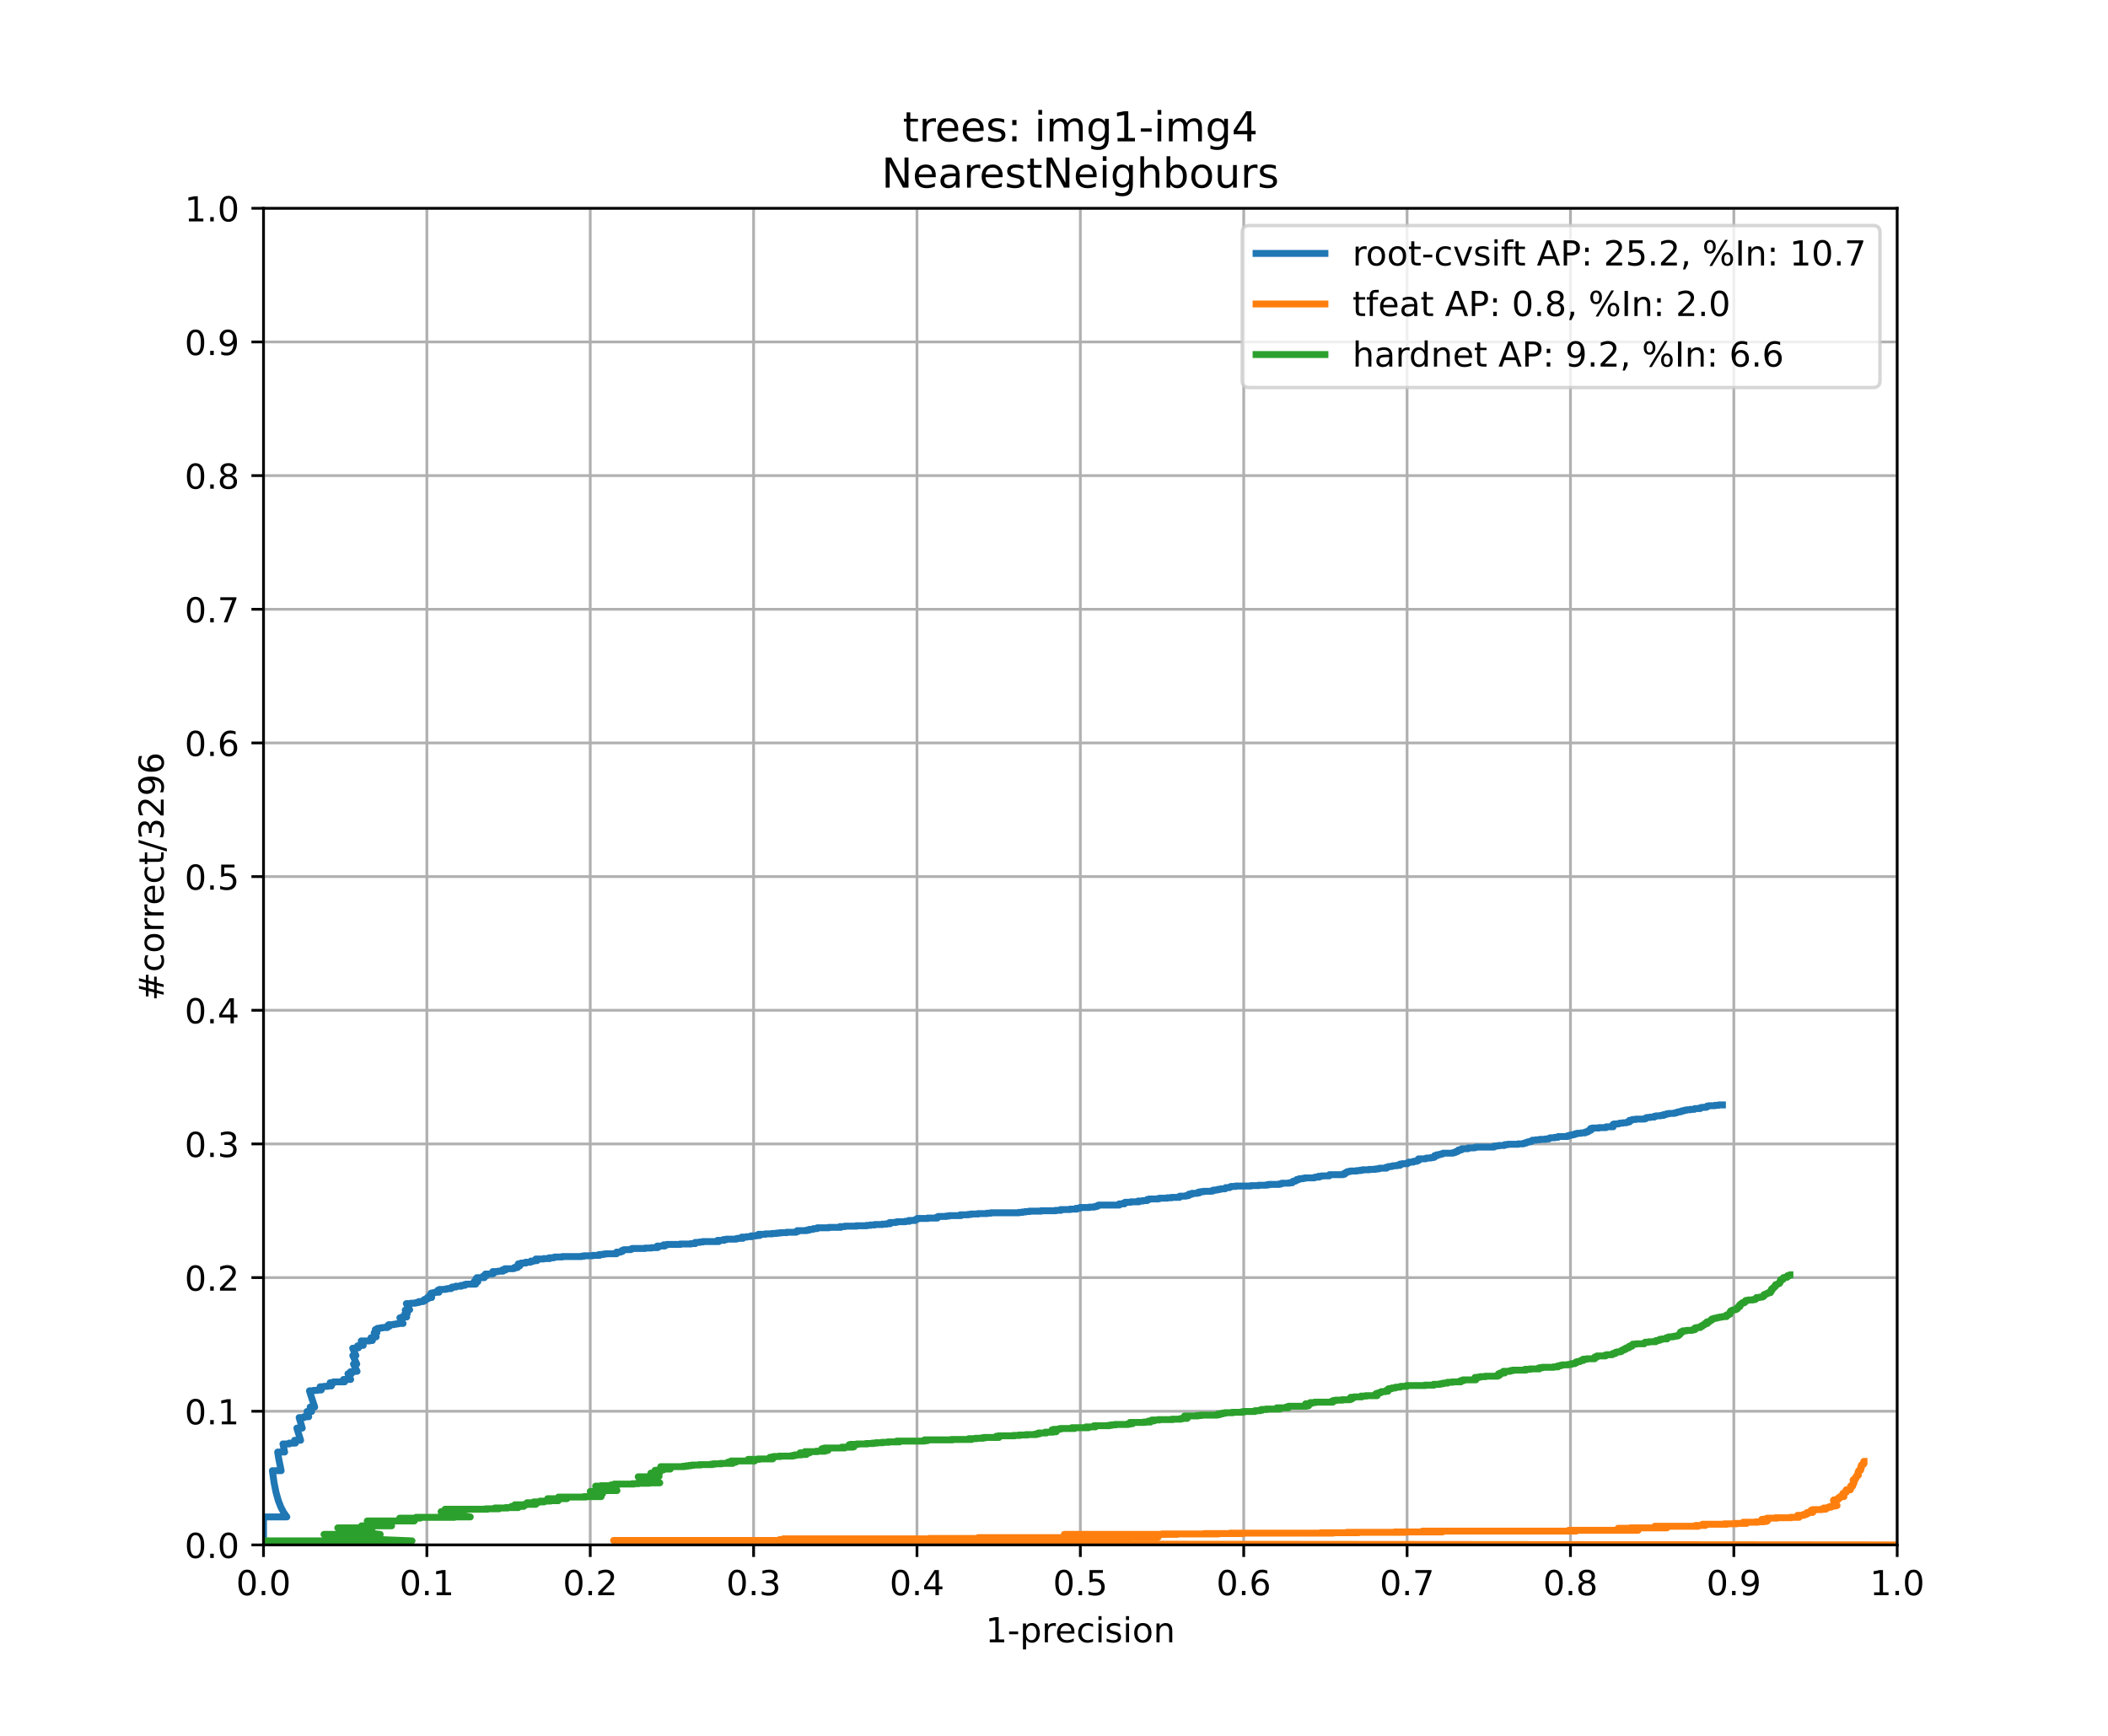 <?xml version="1.0" encoding="utf-8" standalone="no"?>
<!DOCTYPE svg PUBLIC "-//W3C//DTD SVG 1.1//EN"
  "http://www.w3.org/Graphics/SVG/1.1/DTD/svg11.dtd">
<!-- Created with matplotlib (https://matplotlib.org/) -->
<svg height="504pt" version="1.1" viewBox="0 0 612 504" width="612pt" xmlns="http://www.w3.org/2000/svg" xmlns:xlink="http://www.w3.org/1999/xlink">
 <defs>
  <style type="text/css">
*{stroke-linecap:butt;stroke-linejoin:round;}
  </style>
 </defs>
 <g id="figure_1">
  <g id="patch_1">
   <path d="M 0 504 
L 612 504 
L 612 0 
L 0 0 
z
" style="fill:#ffffff;"/>
  </g>
  <g id="axes_1">
   <g id="patch_2">
    <path d="M 76.5 448.56 
L 550.8 448.56 
L 550.8 60.48 
L 76.5 60.48 
z
" style="fill:#ffffff;"/>
   </g>
   <g id="matplotlib.axis_1">
    <g id="xtick_1">
     <g id="line2d_1">
      <path clip-path="url(#p3396e27873)" d="M 76.5 448.56 
L 76.5 60.48 
" style="fill:none;stroke:#b0b0b0;stroke-linecap:square;stroke-width:0.8;"/>
     </g>
     <g id="line2d_2">
      <defs>
       <path d="M 0 0 
L 0 3.5 
" id="md0b25b6bdd" style="stroke:#000000;stroke-width:0.8;"/>
      </defs>
      <g>
       <use style="stroke:#000000;stroke-width:0.8;" x="76.5" xlink:href="#md0b25b6bdd" y="448.56"/>
      </g>
     </g>
     <g id="text_1">
      <!-- 0.0 -->
      <defs>
       <path d="M 31.781 66.406 
Q 24.172 66.406 20.328 58.906 
Q 16.5 51.422 16.5 36.375 
Q 16.5 21.391 20.328 13.891 
Q 24.172 6.391 31.781 6.391 
Q 39.453 6.391 43.281 13.891 
Q 47.125 21.391 47.125 36.375 
Q 47.125 51.422 43.281 58.906 
Q 39.453 66.406 31.781 66.406 
z
M 31.781 74.219 
Q 44.047 74.219 50.516 64.516 
Q 56.984 54.828 56.984 36.375 
Q 56.984 17.969 50.516 8.266 
Q 44.047 -1.422 31.781 -1.422 
Q 19.531 -1.422 13.062 8.266 
Q 6.594 17.969 6.594 36.375 
Q 6.594 54.828 13.062 64.516 
Q 19.531 74.219 31.781 74.219 
z
" id="DejaVuSans-48"/>
       <path d="M 10.688 12.406 
L 21 12.406 
L 21 0 
L 10.688 0 
z
" id="DejaVuSans-46"/>
      </defs>
      <g transform="translate(68.548 463.158)scale(0.1 -0.1)">
       <use xlink:href="#DejaVuSans-48"/>
       <use x="63.623" xlink:href="#DejaVuSans-46"/>
       <use x="95.41" xlink:href="#DejaVuSans-48"/>
      </g>
     </g>
    </g>
    <g id="xtick_2">
     <g id="line2d_3">
      <path clip-path="url(#p3396e27873)" d="M 123.93 448.56 
L 123.93 60.48 
" style="fill:none;stroke:#b0b0b0;stroke-linecap:square;stroke-width:0.8;"/>
     </g>
     <g id="line2d_4">
      <g>
       <use style="stroke:#000000;stroke-width:0.8;" x="123.93" xlink:href="#md0b25b6bdd" y="448.56"/>
      </g>
     </g>
     <g id="text_2">
      <!-- 0.1 -->
      <defs>
       <path d="M 12.406 8.297 
L 28.516 8.297 
L 28.516 63.922 
L 10.984 60.406 
L 10.984 69.391 
L 28.422 72.906 
L 38.281 72.906 
L 38.281 8.297 
L 54.391 8.297 
L 54.391 0 
L 12.406 0 
z
" id="DejaVuSans-49"/>
      </defs>
      <g transform="translate(115.978 463.158)scale(0.1 -0.1)">
       <use xlink:href="#DejaVuSans-48"/>
       <use x="63.623" xlink:href="#DejaVuSans-46"/>
       <use x="95.41" xlink:href="#DejaVuSans-49"/>
      </g>
     </g>
    </g>
    <g id="xtick_3">
     <g id="line2d_5">
      <path clip-path="url(#p3396e27873)" d="M 171.36 448.56 
L 171.36 60.48 
" style="fill:none;stroke:#b0b0b0;stroke-linecap:square;stroke-width:0.8;"/>
     </g>
     <g id="line2d_6">
      <g>
       <use style="stroke:#000000;stroke-width:0.8;" x="171.36" xlink:href="#md0b25b6bdd" y="448.56"/>
      </g>
     </g>
     <g id="text_3">
      <!-- 0.2 -->
      <defs>
       <path d="M 19.188 8.297 
L 53.609 8.297 
L 53.609 0 
L 7.328 0 
L 7.328 8.297 
Q 12.938 14.109 22.625 23.891 
Q 32.328 33.688 34.812 36.531 
Q 39.547 41.844 41.422 45.531 
Q 43.312 49.219 43.312 52.781 
Q 43.312 58.594 39.234 62.25 
Q 35.156 65.922 28.609 65.922 
Q 23.969 65.922 18.812 64.312 
Q 13.672 62.703 7.812 59.422 
L 7.812 69.391 
Q 13.766 71.781 18.938 73 
Q 24.125 74.219 28.422 74.219 
Q 39.75 74.219 46.484 68.547 
Q 53.219 62.891 53.219 53.422 
Q 53.219 48.922 51.531 44.891 
Q 49.859 40.875 45.406 35.406 
Q 44.188 33.984 37.641 27.219 
Q 31.109 20.453 19.188 8.297 
z
" id="DejaVuSans-50"/>
      </defs>
      <g transform="translate(163.408 463.158)scale(0.1 -0.1)">
       <use xlink:href="#DejaVuSans-48"/>
       <use x="63.623" xlink:href="#DejaVuSans-46"/>
       <use x="95.41" xlink:href="#DejaVuSans-50"/>
      </g>
     </g>
    </g>
    <g id="xtick_4">
     <g id="line2d_7">
      <path clip-path="url(#p3396e27873)" d="M 218.79 448.56 
L 218.79 60.48 
" style="fill:none;stroke:#b0b0b0;stroke-linecap:square;stroke-width:0.8;"/>
     </g>
     <g id="line2d_8">
      <g>
       <use style="stroke:#000000;stroke-width:0.8;" x="218.79" xlink:href="#md0b25b6bdd" y="448.56"/>
      </g>
     </g>
     <g id="text_4">
      <!-- 0.3 -->
      <defs>
       <path d="M 40.578 39.312 
Q 47.656 37.797 51.625 33 
Q 55.609 28.219 55.609 21.188 
Q 55.609 10.406 48.188 4.484 
Q 40.766 -1.422 27.094 -1.422 
Q 22.516 -1.422 17.656 -0.516 
Q 12.797 0.391 7.625 2.203 
L 7.625 11.719 
Q 11.719 9.328 16.594 8.109 
Q 21.484 6.891 26.812 6.891 
Q 36.078 6.891 40.938 10.547 
Q 45.797 14.203 45.797 21.188 
Q 45.797 27.641 41.281 31.266 
Q 36.766 34.906 28.719 34.906 
L 20.219 34.906 
L 20.219 43.016 
L 29.109 43.016 
Q 36.375 43.016 40.234 45.922 
Q 44.094 48.828 44.094 54.297 
Q 44.094 59.906 40.109 62.906 
Q 36.141 65.922 28.719 65.922 
Q 24.656 65.922 20.016 65.031 
Q 15.375 64.156 9.812 62.312 
L 9.812 71.094 
Q 15.438 72.656 20.344 73.438 
Q 25.25 74.219 29.594 74.219 
Q 40.828 74.219 47.359 69.109 
Q 53.906 64.016 53.906 55.328 
Q 53.906 49.266 50.438 45.094 
Q 46.969 40.922 40.578 39.312 
z
" id="DejaVuSans-51"/>
      </defs>
      <g transform="translate(210.838 463.158)scale(0.1 -0.1)">
       <use xlink:href="#DejaVuSans-48"/>
       <use x="63.623" xlink:href="#DejaVuSans-46"/>
       <use x="95.41" xlink:href="#DejaVuSans-51"/>
      </g>
     </g>
    </g>
    <g id="xtick_5">
     <g id="line2d_9">
      <path clip-path="url(#p3396e27873)" d="M 266.22 448.56 
L 266.22 60.48 
" style="fill:none;stroke:#b0b0b0;stroke-linecap:square;stroke-width:0.8;"/>
     </g>
     <g id="line2d_10">
      <g>
       <use style="stroke:#000000;stroke-width:0.8;" x="266.22" xlink:href="#md0b25b6bdd" y="448.56"/>
      </g>
     </g>
     <g id="text_5">
      <!-- 0.4 -->
      <defs>
       <path d="M 37.797 64.312 
L 12.891 25.391 
L 37.797 25.391 
z
M 35.203 72.906 
L 47.609 72.906 
L 47.609 25.391 
L 58.016 25.391 
L 58.016 17.188 
L 47.609 17.188 
L 47.609 0 
L 37.797 0 
L 37.797 17.188 
L 4.891 17.188 
L 4.891 26.703 
z
" id="DejaVuSans-52"/>
      </defs>
      <g transform="translate(258.268 463.158)scale(0.1 -0.1)">
       <use xlink:href="#DejaVuSans-48"/>
       <use x="63.623" xlink:href="#DejaVuSans-46"/>
       <use x="95.41" xlink:href="#DejaVuSans-52"/>
      </g>
     </g>
    </g>
    <g id="xtick_6">
     <g id="line2d_11">
      <path clip-path="url(#p3396e27873)" d="M 313.65 448.56 
L 313.65 60.48 
" style="fill:none;stroke:#b0b0b0;stroke-linecap:square;stroke-width:0.8;"/>
     </g>
     <g id="line2d_12">
      <g>
       <use style="stroke:#000000;stroke-width:0.8;" x="313.65" xlink:href="#md0b25b6bdd" y="448.56"/>
      </g>
     </g>
     <g id="text_6">
      <!-- 0.5 -->
      <defs>
       <path d="M 10.797 72.906 
L 49.516 72.906 
L 49.516 64.594 
L 19.828 64.594 
L 19.828 46.734 
Q 21.969 47.469 24.109 47.828 
Q 26.266 48.188 28.422 48.188 
Q 40.625 48.188 47.75 41.5 
Q 54.891 34.812 54.891 23.391 
Q 54.891 11.625 47.562 5.094 
Q 40.234 -1.422 26.906 -1.422 
Q 22.312 -1.422 17.547 -0.641 
Q 12.797 0.141 7.719 1.703 
L 7.719 11.625 
Q 12.109 9.234 16.797 8.062 
Q 21.484 6.891 26.703 6.891 
Q 35.156 6.891 40.078 11.328 
Q 45.016 15.766 45.016 23.391 
Q 45.016 31 40.078 35.438 
Q 35.156 39.891 26.703 39.891 
Q 22.75 39.891 18.812 39.016 
Q 14.891 38.141 10.797 36.281 
z
" id="DejaVuSans-53"/>
      </defs>
      <g transform="translate(305.698 463.158)scale(0.1 -0.1)">
       <use xlink:href="#DejaVuSans-48"/>
       <use x="63.623" xlink:href="#DejaVuSans-46"/>
       <use x="95.41" xlink:href="#DejaVuSans-53"/>
      </g>
     </g>
    </g>
    <g id="xtick_7">
     <g id="line2d_13">
      <path clip-path="url(#p3396e27873)" d="M 361.08 448.56 
L 361.08 60.48 
" style="fill:none;stroke:#b0b0b0;stroke-linecap:square;stroke-width:0.8;"/>
     </g>
     <g id="line2d_14">
      <g>
       <use style="stroke:#000000;stroke-width:0.8;" x="361.08" xlink:href="#md0b25b6bdd" y="448.56"/>
      </g>
     </g>
     <g id="text_7">
      <!-- 0.6 -->
      <defs>
       <path d="M 33.016 40.375 
Q 26.375 40.375 22.484 35.828 
Q 18.609 31.297 18.609 23.391 
Q 18.609 15.531 22.484 10.953 
Q 26.375 6.391 33.016 6.391 
Q 39.656 6.391 43.531 10.953 
Q 47.406 15.531 47.406 23.391 
Q 47.406 31.297 43.531 35.828 
Q 39.656 40.375 33.016 40.375 
z
M 52.594 71.297 
L 52.594 62.312 
Q 48.875 64.062 45.094 64.984 
Q 41.312 65.922 37.594 65.922 
Q 27.828 65.922 22.672 59.328 
Q 17.531 52.734 16.797 39.406 
Q 19.672 43.656 24.016 45.922 
Q 28.375 48.188 33.594 48.188 
Q 44.578 48.188 50.953 41.516 
Q 57.328 34.859 57.328 23.391 
Q 57.328 12.156 50.688 5.359 
Q 44.047 -1.422 33.016 -1.422 
Q 20.359 -1.422 13.672 8.266 
Q 6.984 17.969 6.984 36.375 
Q 6.984 53.656 15.188 63.938 
Q 23.391 74.219 37.203 74.219 
Q 40.922 74.219 44.703 73.484 
Q 48.484 72.75 52.594 71.297 
z
" id="DejaVuSans-54"/>
      </defs>
      <g transform="translate(353.128 463.158)scale(0.1 -0.1)">
       <use xlink:href="#DejaVuSans-48"/>
       <use x="63.623" xlink:href="#DejaVuSans-46"/>
       <use x="95.41" xlink:href="#DejaVuSans-54"/>
      </g>
     </g>
    </g>
    <g id="xtick_8">
     <g id="line2d_15">
      <path clip-path="url(#p3396e27873)" d="M 408.51 448.56 
L 408.51 60.48 
" style="fill:none;stroke:#b0b0b0;stroke-linecap:square;stroke-width:0.8;"/>
     </g>
     <g id="line2d_16">
      <g>
       <use style="stroke:#000000;stroke-width:0.8;" x="408.51" xlink:href="#md0b25b6bdd" y="448.56"/>
      </g>
     </g>
     <g id="text_8">
      <!-- 0.7 -->
      <defs>
       <path d="M 8.203 72.906 
L 55.078 72.906 
L 55.078 68.703 
L 28.609 0 
L 18.312 0 
L 43.219 64.594 
L 8.203 64.594 
z
" id="DejaVuSans-55"/>
      </defs>
      <g transform="translate(400.558 463.158)scale(0.1 -0.1)">
       <use xlink:href="#DejaVuSans-48"/>
       <use x="63.623" xlink:href="#DejaVuSans-46"/>
       <use x="95.41" xlink:href="#DejaVuSans-55"/>
      </g>
     </g>
    </g>
    <g id="xtick_9">
     <g id="line2d_17">
      <path clip-path="url(#p3396e27873)" d="M 455.94 448.56 
L 455.94 60.48 
" style="fill:none;stroke:#b0b0b0;stroke-linecap:square;stroke-width:0.8;"/>
     </g>
     <g id="line2d_18">
      <g>
       <use style="stroke:#000000;stroke-width:0.8;" x="455.94" xlink:href="#md0b25b6bdd" y="448.56"/>
      </g>
     </g>
     <g id="text_9">
      <!-- 0.8 -->
      <defs>
       <path d="M 31.781 34.625 
Q 24.75 34.625 20.719 30.859 
Q 16.703 27.094 16.703 20.516 
Q 16.703 13.922 20.719 10.156 
Q 24.75 6.391 31.781 6.391 
Q 38.812 6.391 42.859 10.172 
Q 46.922 13.969 46.922 20.516 
Q 46.922 27.094 42.891 30.859 
Q 38.875 34.625 31.781 34.625 
z
M 21.922 38.812 
Q 15.578 40.375 12.031 44.719 
Q 8.5 49.078 8.5 55.328 
Q 8.5 64.062 14.719 69.141 
Q 20.953 74.219 31.781 74.219 
Q 42.672 74.219 48.875 69.141 
Q 55.078 64.062 55.078 55.328 
Q 55.078 49.078 51.531 44.719 
Q 48 40.375 41.703 38.812 
Q 48.828 37.156 52.797 32.312 
Q 56.781 27.484 56.781 20.516 
Q 56.781 9.906 50.312 4.234 
Q 43.844 -1.422 31.781 -1.422 
Q 19.734 -1.422 13.25 4.234 
Q 6.781 9.906 6.781 20.516 
Q 6.781 27.484 10.781 32.312 
Q 14.797 37.156 21.922 38.812 
z
M 18.312 54.391 
Q 18.312 48.734 21.844 45.562 
Q 25.391 42.391 31.781 42.391 
Q 38.141 42.391 41.719 45.562 
Q 45.312 48.734 45.312 54.391 
Q 45.312 60.062 41.719 63.234 
Q 38.141 66.406 31.781 66.406 
Q 25.391 66.406 21.844 63.234 
Q 18.312 60.062 18.312 54.391 
z
" id="DejaVuSans-56"/>
      </defs>
      <g transform="translate(447.988 463.158)scale(0.1 -0.1)">
       <use xlink:href="#DejaVuSans-48"/>
       <use x="63.623" xlink:href="#DejaVuSans-46"/>
       <use x="95.41" xlink:href="#DejaVuSans-56"/>
      </g>
     </g>
    </g>
    <g id="xtick_10">
     <g id="line2d_19">
      <path clip-path="url(#p3396e27873)" d="M 503.37 448.56 
L 503.37 60.48 
" style="fill:none;stroke:#b0b0b0;stroke-linecap:square;stroke-width:0.8;"/>
     </g>
     <g id="line2d_20">
      <g>
       <use style="stroke:#000000;stroke-width:0.8;" x="503.37" xlink:href="#md0b25b6bdd" y="448.56"/>
      </g>
     </g>
     <g id="text_10">
      <!-- 0.9 -->
      <defs>
       <path d="M 10.984 1.516 
L 10.984 10.5 
Q 14.703 8.734 18.5 7.812 
Q 22.312 6.891 25.984 6.891 
Q 35.75 6.891 40.891 13.453 
Q 46.047 20.016 46.781 33.406 
Q 43.953 29.203 39.594 26.953 
Q 35.25 24.703 29.984 24.703 
Q 19.047 24.703 12.672 31.312 
Q 6.297 37.938 6.297 49.422 
Q 6.297 60.641 12.938 67.422 
Q 19.578 74.219 30.609 74.219 
Q 43.266 74.219 49.922 64.516 
Q 56.594 54.828 56.594 36.375 
Q 56.594 19.141 48.406 8.859 
Q 40.234 -1.422 26.422 -1.422 
Q 22.703 -1.422 18.891 -0.688 
Q 15.094 0.047 10.984 1.516 
z
M 30.609 32.422 
Q 37.25 32.422 41.125 36.953 
Q 45.016 41.5 45.016 49.422 
Q 45.016 57.281 41.125 61.844 
Q 37.25 66.406 30.609 66.406 
Q 23.969 66.406 20.094 61.844 
Q 16.219 57.281 16.219 49.422 
Q 16.219 41.5 20.094 36.953 
Q 23.969 32.422 30.609 32.422 
z
" id="DejaVuSans-57"/>
      </defs>
      <g transform="translate(495.418 463.158)scale(0.1 -0.1)">
       <use xlink:href="#DejaVuSans-48"/>
       <use x="63.623" xlink:href="#DejaVuSans-46"/>
       <use x="95.41" xlink:href="#DejaVuSans-57"/>
      </g>
     </g>
    </g>
    <g id="xtick_11">
     <g id="line2d_21">
      <path clip-path="url(#p3396e27873)" d="M 550.8 448.56 
L 550.8 60.48 
" style="fill:none;stroke:#b0b0b0;stroke-linecap:square;stroke-width:0.8;"/>
     </g>
     <g id="line2d_22">
      <g>
       <use style="stroke:#000000;stroke-width:0.8;" x="550.8" xlink:href="#md0b25b6bdd" y="448.56"/>
      </g>
     </g>
     <g id="text_11">
      <!-- 1.0 -->
      <g transform="translate(542.848 463.158)scale(0.1 -0.1)">
       <use xlink:href="#DejaVuSans-49"/>
       <use x="63.623" xlink:href="#DejaVuSans-46"/>
       <use x="95.41" xlink:href="#DejaVuSans-48"/>
      </g>
     </g>
    </g>
    <g id="text_12">
     <!-- 1-precision -->
     <defs>
      <path d="M 4.891 31.391 
L 31.203 31.391 
L 31.203 23.391 
L 4.891 23.391 
z
" id="DejaVuSans-45"/>
      <path d="M 18.109 8.203 
L 18.109 -20.797 
L 9.078 -20.797 
L 9.078 54.688 
L 18.109 54.688 
L 18.109 46.391 
Q 20.953 51.266 25.266 53.625 
Q 29.594 56 35.594 56 
Q 45.562 56 51.781 48.094 
Q 58.016 40.188 58.016 27.297 
Q 58.016 14.406 51.781 6.484 
Q 45.562 -1.422 35.594 -1.422 
Q 29.594 -1.422 25.266 0.953 
Q 20.953 3.328 18.109 8.203 
z
M 48.688 27.297 
Q 48.688 37.203 44.609 42.844 
Q 40.531 48.484 33.406 48.484 
Q 26.266 48.484 22.188 42.844 
Q 18.109 37.203 18.109 27.297 
Q 18.109 17.391 22.188 11.75 
Q 26.266 6.109 33.406 6.109 
Q 40.531 6.109 44.609 11.75 
Q 48.688 17.391 48.688 27.297 
z
" id="DejaVuSans-112"/>
      <path d="M 41.109 46.297 
Q 39.594 47.172 37.812 47.578 
Q 36.031 48 33.891 48 
Q 26.266 48 22.188 43.047 
Q 18.109 38.094 18.109 28.812 
L 18.109 0 
L 9.078 0 
L 9.078 54.688 
L 18.109 54.688 
L 18.109 46.188 
Q 20.953 51.172 25.484 53.578 
Q 30.031 56 36.531 56 
Q 37.453 56 38.578 55.875 
Q 39.703 55.766 41.062 55.516 
z
" id="DejaVuSans-114"/>
      <path d="M 56.203 29.594 
L 56.203 25.203 
L 14.891 25.203 
Q 15.484 15.922 20.484 11.062 
Q 25.484 6.203 34.422 6.203 
Q 39.594 6.203 44.453 7.469 
Q 49.312 8.734 54.109 11.281 
L 54.109 2.781 
Q 49.266 0.734 44.188 -0.344 
Q 39.109 -1.422 33.891 -1.422 
Q 20.797 -1.422 13.156 6.188 
Q 5.516 13.812 5.516 26.812 
Q 5.516 40.234 12.766 48.109 
Q 20.016 56 32.328 56 
Q 43.359 56 49.781 48.891 
Q 56.203 41.797 56.203 29.594 
z
M 47.219 32.234 
Q 47.125 39.594 43.094 43.984 
Q 39.062 48.391 32.422 48.391 
Q 24.906 48.391 20.391 44.141 
Q 15.875 39.891 15.188 32.172 
z
" id="DejaVuSans-101"/>
      <path d="M 48.781 52.594 
L 48.781 44.188 
Q 44.969 46.297 41.141 47.344 
Q 37.312 48.391 33.406 48.391 
Q 24.656 48.391 19.812 42.844 
Q 14.984 37.312 14.984 27.297 
Q 14.984 17.281 19.812 11.734 
Q 24.656 6.203 33.406 6.203 
Q 37.312 6.203 41.141 7.25 
Q 44.969 8.297 48.781 10.406 
L 48.781 2.094 
Q 45.016 0.344 40.984 -0.531 
Q 36.969 -1.422 32.422 -1.422 
Q 20.062 -1.422 12.781 6.344 
Q 5.516 14.109 5.516 27.297 
Q 5.516 40.672 12.859 48.328 
Q 20.219 56 33.016 56 
Q 37.156 56 41.109 55.141 
Q 45.062 54.297 48.781 52.594 
z
" id="DejaVuSans-99"/>
      <path d="M 9.422 54.688 
L 18.406 54.688 
L 18.406 0 
L 9.422 0 
z
M 9.422 75.984 
L 18.406 75.984 
L 18.406 64.594 
L 9.422 64.594 
z
" id="DejaVuSans-105"/>
      <path d="M 44.281 53.078 
L 44.281 44.578 
Q 40.484 46.531 36.375 47.5 
Q 32.281 48.484 27.875 48.484 
Q 21.188 48.484 17.844 46.438 
Q 14.5 44.391 14.5 40.281 
Q 14.5 37.156 16.891 35.375 
Q 19.281 33.594 26.516 31.984 
L 29.594 31.297 
Q 39.156 29.25 43.188 25.516 
Q 47.219 21.781 47.219 15.094 
Q 47.219 7.469 41.188 3.016 
Q 35.156 -1.422 24.609 -1.422 
Q 20.219 -1.422 15.453 -0.562 
Q 10.688 0.297 5.422 2 
L 5.422 11.281 
Q 10.406 8.688 15.234 7.391 
Q 20.062 6.109 24.812 6.109 
Q 31.156 6.109 34.562 8.281 
Q 37.984 10.453 37.984 14.406 
Q 37.984 18.062 35.516 20.016 
Q 33.062 21.969 24.703 23.781 
L 21.578 24.516 
Q 13.234 26.266 9.516 29.906 
Q 5.812 33.547 5.812 39.891 
Q 5.812 47.609 11.281 51.797 
Q 16.75 56 26.812 56 
Q 31.781 56 36.172 55.266 
Q 40.578 54.547 44.281 53.078 
z
" id="DejaVuSans-115"/>
      <path d="M 30.609 48.391 
Q 23.391 48.391 19.188 42.75 
Q 14.984 37.109 14.984 27.297 
Q 14.984 17.484 19.156 11.844 
Q 23.344 6.203 30.609 6.203 
Q 37.797 6.203 41.984 11.859 
Q 46.188 17.531 46.188 27.297 
Q 46.188 37.016 41.984 42.703 
Q 37.797 48.391 30.609 48.391 
z
M 30.609 56 
Q 42.328 56 49.016 48.375 
Q 55.719 40.766 55.719 27.297 
Q 55.719 13.875 49.016 6.219 
Q 42.328 -1.422 30.609 -1.422 
Q 18.844 -1.422 12.172 6.219 
Q 5.516 13.875 5.516 27.297 
Q 5.516 40.766 12.172 48.375 
Q 18.844 56 30.609 56 
z
" id="DejaVuSans-111"/>
      <path d="M 54.891 33.016 
L 54.891 0 
L 45.906 0 
L 45.906 32.719 
Q 45.906 40.484 42.875 44.328 
Q 39.844 48.188 33.797 48.188 
Q 26.516 48.188 22.312 43.547 
Q 18.109 38.922 18.109 30.906 
L 18.109 0 
L 9.078 0 
L 9.078 54.688 
L 18.109 54.688 
L 18.109 46.188 
Q 21.344 51.125 25.703 53.562 
Q 30.078 56 35.797 56 
Q 45.219 56 50.047 50.172 
Q 54.891 44.344 54.891 33.016 
z
" id="DejaVuSans-110"/>
     </defs>
     <g transform="translate(286.111 476.837)scale(0.1 -0.1)">
      <use xlink:href="#DejaVuSans-49"/>
      <use x="63.623" xlink:href="#DejaVuSans-45"/>
      <use x="99.707" xlink:href="#DejaVuSans-112"/>
      <use x="163.184" xlink:href="#DejaVuSans-114"/>
      <use x="202.047" xlink:href="#DejaVuSans-101"/>
      <use x="263.57" xlink:href="#DejaVuSans-99"/>
      <use x="318.551" xlink:href="#DejaVuSans-105"/>
      <use x="346.334" xlink:href="#DejaVuSans-115"/>
      <use x="398.434" xlink:href="#DejaVuSans-105"/>
      <use x="426.217" xlink:href="#DejaVuSans-111"/>
      <use x="487.398" xlink:href="#DejaVuSans-110"/>
     </g>
    </g>
   </g>
   <g id="matplotlib.axis_2">
    <g id="ytick_1">
     <g id="line2d_23">
      <path clip-path="url(#p3396e27873)" d="M 76.5 448.56 
L 550.8 448.56 
" style="fill:none;stroke:#b0b0b0;stroke-linecap:square;stroke-width:0.8;"/>
     </g>
     <g id="line2d_24">
      <defs>
       <path d="M 0 0 
L -3.5 0 
" id="m2faf9f4d61" style="stroke:#000000;stroke-width:0.8;"/>
      </defs>
      <g>
       <use style="stroke:#000000;stroke-width:0.8;" x="76.5" xlink:href="#m2faf9f4d61" y="448.56"/>
      </g>
     </g>
     <g id="text_13">
      <!-- 0.0 -->
      <g transform="translate(53.597 452.359)scale(0.1 -0.1)">
       <use xlink:href="#DejaVuSans-48"/>
       <use x="63.623" xlink:href="#DejaVuSans-46"/>
       <use x="95.41" xlink:href="#DejaVuSans-48"/>
      </g>
     </g>
    </g>
    <g id="ytick_2">
     <g id="line2d_25">
      <path clip-path="url(#p3396e27873)" d="M 76.5 409.752 
L 550.8 409.752 
" style="fill:none;stroke:#b0b0b0;stroke-linecap:square;stroke-width:0.8;"/>
     </g>
     <g id="line2d_26">
      <g>
       <use style="stroke:#000000;stroke-width:0.8;" x="76.5" xlink:href="#m2faf9f4d61" y="409.752"/>
      </g>
     </g>
     <g id="text_14">
      <!-- 0.1 -->
      <g transform="translate(53.597 413.551)scale(0.1 -0.1)">
       <use xlink:href="#DejaVuSans-48"/>
       <use x="63.623" xlink:href="#DejaVuSans-46"/>
       <use x="95.41" xlink:href="#DejaVuSans-49"/>
      </g>
     </g>
    </g>
    <g id="ytick_3">
     <g id="line2d_27">
      <path clip-path="url(#p3396e27873)" d="M 76.5 370.944 
L 550.8 370.944 
" style="fill:none;stroke:#b0b0b0;stroke-linecap:square;stroke-width:0.8;"/>
     </g>
     <g id="line2d_28">
      <g>
       <use style="stroke:#000000;stroke-width:0.8;" x="76.5" xlink:href="#m2faf9f4d61" y="370.944"/>
      </g>
     </g>
     <g id="text_15">
      <!-- 0.2 -->
      <g transform="translate(53.597 374.743)scale(0.1 -0.1)">
       <use xlink:href="#DejaVuSans-48"/>
       <use x="63.623" xlink:href="#DejaVuSans-46"/>
       <use x="95.41" xlink:href="#DejaVuSans-50"/>
      </g>
     </g>
    </g>
    <g id="ytick_4">
     <g id="line2d_29">
      <path clip-path="url(#p3396e27873)" d="M 76.5 332.136 
L 550.8 332.136 
" style="fill:none;stroke:#b0b0b0;stroke-linecap:square;stroke-width:0.8;"/>
     </g>
     <g id="line2d_30">
      <g>
       <use style="stroke:#000000;stroke-width:0.8;" x="76.5" xlink:href="#m2faf9f4d61" y="332.136"/>
      </g>
     </g>
     <g id="text_16">
      <!-- 0.3 -->
      <g transform="translate(53.597 335.935)scale(0.1 -0.1)">
       <use xlink:href="#DejaVuSans-48"/>
       <use x="63.623" xlink:href="#DejaVuSans-46"/>
       <use x="95.41" xlink:href="#DejaVuSans-51"/>
      </g>
     </g>
    </g>
    <g id="ytick_5">
     <g id="line2d_31">
      <path clip-path="url(#p3396e27873)" d="M 76.5 293.328 
L 550.8 293.328 
" style="fill:none;stroke:#b0b0b0;stroke-linecap:square;stroke-width:0.8;"/>
     </g>
     <g id="line2d_32">
      <g>
       <use style="stroke:#000000;stroke-width:0.8;" x="76.5" xlink:href="#m2faf9f4d61" y="293.328"/>
      </g>
     </g>
     <g id="text_17">
      <!-- 0.4 -->
      <g transform="translate(53.597 297.127)scale(0.1 -0.1)">
       <use xlink:href="#DejaVuSans-48"/>
       <use x="63.623" xlink:href="#DejaVuSans-46"/>
       <use x="95.41" xlink:href="#DejaVuSans-52"/>
      </g>
     </g>
    </g>
    <g id="ytick_6">
     <g id="line2d_33">
      <path clip-path="url(#p3396e27873)" d="M 76.5 254.52 
L 550.8 254.52 
" style="fill:none;stroke:#b0b0b0;stroke-linecap:square;stroke-width:0.8;"/>
     </g>
     <g id="line2d_34">
      <g>
       <use style="stroke:#000000;stroke-width:0.8;" x="76.5" xlink:href="#m2faf9f4d61" y="254.52"/>
      </g>
     </g>
     <g id="text_18">
      <!-- 0.5 -->
      <g transform="translate(53.597 258.319)scale(0.1 -0.1)">
       <use xlink:href="#DejaVuSans-48"/>
       <use x="63.623" xlink:href="#DejaVuSans-46"/>
       <use x="95.41" xlink:href="#DejaVuSans-53"/>
      </g>
     </g>
    </g>
    <g id="ytick_7">
     <g id="line2d_35">
      <path clip-path="url(#p3396e27873)" d="M 76.5 215.712 
L 550.8 215.712 
" style="fill:none;stroke:#b0b0b0;stroke-linecap:square;stroke-width:0.8;"/>
     </g>
     <g id="line2d_36">
      <g>
       <use style="stroke:#000000;stroke-width:0.8;" x="76.5" xlink:href="#m2faf9f4d61" y="215.712"/>
      </g>
     </g>
     <g id="text_19">
      <!-- 0.6 -->
      <g transform="translate(53.597 219.511)scale(0.1 -0.1)">
       <use xlink:href="#DejaVuSans-48"/>
       <use x="63.623" xlink:href="#DejaVuSans-46"/>
       <use x="95.41" xlink:href="#DejaVuSans-54"/>
      </g>
     </g>
    </g>
    <g id="ytick_8">
     <g id="line2d_37">
      <path clip-path="url(#p3396e27873)" d="M 76.5 176.904 
L 550.8 176.904 
" style="fill:none;stroke:#b0b0b0;stroke-linecap:square;stroke-width:0.8;"/>
     </g>
     <g id="line2d_38">
      <g>
       <use style="stroke:#000000;stroke-width:0.8;" x="76.5" xlink:href="#m2faf9f4d61" y="176.904"/>
      </g>
     </g>
     <g id="text_20">
      <!-- 0.7 -->
      <g transform="translate(53.597 180.703)scale(0.1 -0.1)">
       <use xlink:href="#DejaVuSans-48"/>
       <use x="63.623" xlink:href="#DejaVuSans-46"/>
       <use x="95.41" xlink:href="#DejaVuSans-55"/>
      </g>
     </g>
    </g>
    <g id="ytick_9">
     <g id="line2d_39">
      <path clip-path="url(#p3396e27873)" d="M 76.5 138.096 
L 550.8 138.096 
" style="fill:none;stroke:#b0b0b0;stroke-linecap:square;stroke-width:0.8;"/>
     </g>
     <g id="line2d_40">
      <g>
       <use style="stroke:#000000;stroke-width:0.8;" x="76.5" xlink:href="#m2faf9f4d61" y="138.096"/>
      </g>
     </g>
     <g id="text_21">
      <!-- 0.8 -->
      <g transform="translate(53.597 141.895)scale(0.1 -0.1)">
       <use xlink:href="#DejaVuSans-48"/>
       <use x="63.623" xlink:href="#DejaVuSans-46"/>
       <use x="95.41" xlink:href="#DejaVuSans-56"/>
      </g>
     </g>
    </g>
    <g id="ytick_10">
     <g id="line2d_41">
      <path clip-path="url(#p3396e27873)" d="M 76.5 99.288 
L 550.8 99.288 
" style="fill:none;stroke:#b0b0b0;stroke-linecap:square;stroke-width:0.8;"/>
     </g>
     <g id="line2d_42">
      <g>
       <use style="stroke:#000000;stroke-width:0.8;" x="76.5" xlink:href="#m2faf9f4d61" y="99.288"/>
      </g>
     </g>
     <g id="text_22">
      <!-- 0.9 -->
      <g transform="translate(53.597 103.087)scale(0.1 -0.1)">
       <use xlink:href="#DejaVuSans-48"/>
       <use x="63.623" xlink:href="#DejaVuSans-46"/>
       <use x="95.41" xlink:href="#DejaVuSans-57"/>
      </g>
     </g>
    </g>
    <g id="ytick_11">
     <g id="line2d_43">
      <path clip-path="url(#p3396e27873)" d="M 76.5 60.48 
L 550.8 60.48 
" style="fill:none;stroke:#b0b0b0;stroke-linecap:square;stroke-width:0.8;"/>
     </g>
     <g id="line2d_44">
      <g>
       <use style="stroke:#000000;stroke-width:0.8;" x="76.5" xlink:href="#m2faf9f4d61" y="60.48"/>
      </g>
     </g>
     <g id="text_23">
      <!-- 1.0 -->
      <g transform="translate(53.597 64.279)scale(0.1 -0.1)">
       <use xlink:href="#DejaVuSans-49"/>
       <use x="63.623" xlink:href="#DejaVuSans-46"/>
       <use x="95.41" xlink:href="#DejaVuSans-48"/>
      </g>
     </g>
    </g>
    <g id="text_24">
     <!-- #correct/3296 -->
     <defs>
      <path d="M 51.125 44 
L 36.922 44 
L 32.812 27.688 
L 47.125 27.688 
z
M 43.797 71.781 
L 38.719 51.516 
L 52.984 51.516 
L 58.109 71.781 
L 65.922 71.781 
L 60.891 51.516 
L 76.125 51.516 
L 76.125 44 
L 58.984 44 
L 54.984 27.688 
L 70.516 27.688 
L 70.516 20.219 
L 53.078 20.219 
L 48 0 
L 40.188 0 
L 45.219 20.219 
L 30.906 20.219 
L 25.875 0 
L 18.016 0 
L 23.094 20.219 
L 7.719 20.219 
L 7.719 27.688 
L 24.906 27.688 
L 29 44 
L 13.281 44 
L 13.281 51.516 
L 30.906 51.516 
L 35.891 71.781 
z
" id="DejaVuSans-35"/>
      <path d="M 18.312 70.219 
L 18.312 54.688 
L 36.812 54.688 
L 36.812 47.703 
L 18.312 47.703 
L 18.312 18.016 
Q 18.312 11.328 20.141 9.422 
Q 21.969 7.516 27.594 7.516 
L 36.812 7.516 
L 36.812 0 
L 27.594 0 
Q 17.188 0 13.234 3.875 
Q 9.281 7.766 9.281 18.016 
L 9.281 47.703 
L 2.688 47.703 
L 2.688 54.688 
L 9.281 54.688 
L 9.281 70.219 
z
" id="DejaVuSans-116"/>
      <path d="M 25.391 72.906 
L 33.688 72.906 
L 8.297 -9.281 
L 0 -9.281 
z
" id="DejaVuSans-47"/>
     </defs>
     <g transform="translate(47.517 290.625)rotate(-90)scale(0.1 -0.1)">
      <use xlink:href="#DejaVuSans-35"/>
      <use x="83.789" xlink:href="#DejaVuSans-99"/>
      <use x="138.77" xlink:href="#DejaVuSans-111"/>
      <use x="199.951" xlink:href="#DejaVuSans-114"/>
      <use x="239.314" xlink:href="#DejaVuSans-114"/>
      <use x="278.178" xlink:href="#DejaVuSans-101"/>
      <use x="339.701" xlink:href="#DejaVuSans-99"/>
      <use x="394.682" xlink:href="#DejaVuSans-116"/>
      <use x="433.891" xlink:href="#DejaVuSans-47"/>
      <use x="467.582" xlink:href="#DejaVuSans-51"/>
      <use x="531.205" xlink:href="#DejaVuSans-50"/>
      <use x="594.828" xlink:href="#DejaVuSans-57"/>
      <use x="658.451" xlink:href="#DejaVuSans-54"/>
     </g>
    </g>
   </g>
   <g id="line2d_45">
    <path clip-path="url(#p3396e27873)" d="M 76.5 448.442 
L 76.5 440.436 
L 83.276 440.436 
L 82.356 439.141 
L 81.546 437.61 
L 80.812 435.726 
L 80.148 433.371 
L 79.56 430.428 
L 79.078 427.013 
L 81.628 427.013 
L 80.912 423.481 
L 80.606 421.597 
L 82.633 421.597 
L 82.146 419.242 
L 83.999 419.242 
L 83.94 419.007 
L 85.764 419.007 
L 85.517 418.182 
L 87.28 418.182 
L 86.213 414.768 
L 86.18 414.65 
L 87.755 414.65 
L 86.843 411.589 
L 88.284 411.589 
L 88.211 411.353 
L 89.634 411.353 
L 89.129 409.823 
L 90.491 409.823 
L 90.051 408.527 
L 91.364 408.527 
L 90.087 404.642 
L 89.843 403.818 
L 91.019 403.818 
L 90.982 403.7 
L 92.149 403.7 
L 92.11 403.582 
L 93.268 403.582 
L 92.936 402.64 
L 94.067 402.64 
L 94.023 402.523 
L 95.146 402.523 
L 95.1 402.405 
L 96.214 402.405 
L 95.836 401.463 
L 96.924 401.463 
L 96.827 401.227 
L 100.047 401.227 
L 99.717 400.521 
L 101.811 400.521 
L 101.014 398.873 
L 102.023 398.873 
L 101.74 398.284 
L 102.733 398.284 
L 102.675 398.166 
L 103.663 398.166 
L 102.627 396.047 
L 103.574 396.047 
L 102.423 393.574 
L 103.329 393.574 
L 102.388 391.455 
L 103.26 391.455 
L 103.208 391.337 
L 104.076 391.337 
L 103.811 390.748 
L 104.667 390.748 
L 104.613 390.631 
L 105.465 390.631 
L 104.869 389.335 
L 107.356 389.335 
L 107.299 389.218 
L 108.12 389.218 
L 107.715 388.393 
L 108.524 388.393 
L 108.407 388.158 
L 109.21 388.158 
L 108.627 386.981 
L 109.414 386.981 
L 108.952 386.039 
L 109.726 386.039 
L 109.552 385.685 
L 110.32 385.685 
L 110.261 385.568 
L 111.024 385.568 
L 110.965 385.45 
L 112.481 385.45 
L 112.296 385.097 
L 113.047 385.097 
L 112.798 384.626 
L 114.283 384.626 
L 114.219 384.508 
L 114.957 384.508 
L 114.892 384.39 
L 115.626 384.39 
L 115.56 384.272 
L 117.018 384.272 
L 116.09 382.624 
L 116.8 382.624 
L 116.669 382.389 
L 118.078 382.389 
L 117.545 381.447 
L 118.238 381.447 
L 117.646 380.387 
L 118.328 380.387 
L 118.262 380.269 
L 118.941 380.269 
L 117.965 378.503 
L 119.289 378.503 
L 119.223 378.385 
L 120.537 378.385 
L 120.47 378.268 
L 121.123 378.268 
L 121.055 378.15 
L 121.706 378.15 
L 121.569 377.914 
L 122.86 377.914 
L 122.721 377.679 
L 123.362 377.679 
L 123.152 377.326 
L 123.789 377.326 
L 123.649 377.09 
L 124.281 377.09 
L 124.07 376.737 
L 125.325 376.737 
L 124.828 375.913 
L 125.447 375.913 
L 125.164 375.442 
L 125.778 375.442 
L 125.707 375.324 
L 126.319 375.324 
L 126.247 375.206 
L 127.463 375.206 
L 127.101 374.618 
L 127.703 374.618 
L 127.558 374.382 
L 129.349 374.382 
L 129.274 374.264 
L 129.867 374.264 
L 129.792 374.147 
L 130.971 374.147 
L 130.819 373.911 
L 131.405 373.911 
L 131.252 373.676 
L 132.416 373.676 
L 132.261 373.44 
L 133.991 373.44 
L 133.833 373.205 
L 134.975 373.205 
L 134.816 372.969 
L 135.383 372.969 
L 135.303 372.851 
L 138.114 372.851 
L 137.618 372.145 
L 138.724 372.145 
L 138.146 371.321 
L 138.693 371.321 
L 138.447 370.968 
L 140.611 370.968 
L 140.277 370.497 
L 140.812 370.497 
L 140.728 370.379 
L 141.261 370.379 
L 140.926 369.908 
L 143.036 369.908 
L 142.865 369.672 
L 143.388 369.672 
L 143.047 369.201 
L 144.602 369.201 
L 144.515 369.084 
L 146.056 369.084 
L 145.793 368.73 
L 146.811 368.73 
L 146.547 368.377 
L 149.061 368.377 
L 148.971 368.259 
L 149.469 368.259 
L 149.289 368.024 
L 150.28 368.024 
L 150.008 367.671 
L 150.5 367.671 
L 150.409 367.553 
L 150.9 367.553 
L 150.447 366.964 
L 151.42 366.964 
L 151.238 366.729 
L 152.686 366.729 
L 152.502 366.493 
L 153.937 366.493 
L 153.844 366.376 
L 154.319 366.376 
L 154.133 366.14 
L 155.079 366.14 
L 154.985 366.022 
L 155.926 366.022 
L 155.55 365.551 
L 157.872 365.551 
L 157.777 365.434 
L 159.613 365.434 
L 159.42 365.198 
L 160.783 365.198 
L 160.685 365.08 
L 161.138 365.08 
L 161.04 364.963 
L 163.282 364.963 
L 163.182 364.845 
L 168.889 364.845 
L 168.785 364.727 
L 169.647 364.727 
L 169.542 364.609 
L 172.104 364.609 
L 171.997 364.492 
L 174.103 364.492 
L 173.887 364.256 
L 175.138 364.256 
L 175.029 364.138 
L 175.857 364.138 
L 175.748 364.021 
L 179.023 364.021 
L 178.8 363.785 
L 179.205 363.785 
L 178.982 363.55 
L 180.189 363.55 
L 180.077 363.432 
L 180.477 363.432 
L 180.365 363.314 
L 180.764 363.314 
L 180.54 363.079 
L 180.938 363.079 
L 180.826 362.961 
L 181.222 362.961 
L 181.11 362.843 
L 183.079 362.843 
L 182.965 362.726 
L 183.356 362.726 
L 183.243 362.608 
L 183.632 362.608 
L 183.519 362.49 
L 187.369 362.49 
L 187.253 362.372 
L 189.146 362.372 
L 189.029 362.255 
L 190.902 362.255 
L 190.783 362.137 
L 191.155 362.137 
L 190.801 361.784 
L 193.012 361.784 
L 192.655 361.43 
L 193.748 361.43 
L 193.629 361.313 
L 197.578 361.313 
L 197.456 361.195 
L 200.62 361.195 
L 200.497 361.077 
L 201.884 361.077 
L 201.636 360.842 
L 201.981 360.842 
L 201.857 360.724 
L 203.228 360.724 
L 203.104 360.606 
L 204.125 360.606 
L 204 360.488 
L 208.682 360.488 
L 208.301 360.135 
L 210.265 360.135 
L 210.01 359.9 
L 210.983 359.9 
L 210.855 359.782 
L 213.739 359.782 
L 213.609 359.664 
L 214.243 359.664 
L 214.114 359.547 
L 215.687 359.547 
L 215.298 359.193 
L 216.854 359.193 
L 216.724 359.076 
L 218.265 359.076 
L 218.004 358.84 
L 219.529 358.84 
L 219.398 358.722 
L 220.608 358.722 
L 220.214 358.369 
L 222.307 358.369 
L 222.175 358.251 
L 224.24 358.251 
L 224.107 358.134 
L 225.566 358.134 
L 225.433 358.016 
L 226.59 358.016 
L 226.456 357.898 
L 228.46 357.898 
L 228.326 357.78 
L 231.145 357.78 
L 231.01 357.663 
L 231.289 357.663 
L 231.154 357.545 
L 231.71 357.545 
L 231.441 357.309 
L 234.191 357.309 
L 234.056 357.192 
L 234.871 357.192 
L 234.736 357.074 
L 235.006 357.074 
L 234.871 356.956 
L 235.949 356.956 
L 235.813 356.838 
L 236.349 356.838 
L 236.213 356.721 
L 237.28 356.721 
L 237.144 356.603 
L 237.409 356.603 
L 237.273 356.485 
L 240.681 356.485 
L 240.544 356.367 
L 244.13 356.367 
L 243.854 356.132 
L 245.365 356.132 
L 245.226 356.014 
L 248.693 356.014 
L 248.554 355.896 
L 251.702 355.896 
L 251.562 355.779 
L 252.755 355.779 
L 252.615 355.661 
L 254.033 355.661 
L 253.893 355.543 
L 256.227 355.543 
L 256.086 355.426 
L 257.468 355.426 
L 257.327 355.308 
L 258.469 355.308 
L 258.186 355.072 
L 258.413 355.072 
L 258.272 354.955 
L 260.076 354.955 
L 259.935 354.837 
L 260.606 354.837 
L 260.464 354.719 
L 262.897 354.719 
L 262.755 354.601 
L 264.064 354.601 
L 263.78 354.366 
L 265.721 354.366 
L 265.579 354.248 
L 265.793 354.248 
L 265.651 354.13 
L 266.078 354.13 
L 265.936 354.013 
L 266.362 354.013 
L 266.22 353.895 
L 266.432 353.895 
L 266.291 353.777 
L 269.436 353.777 
L 269.294 353.659 
L 272.166 353.659 
L 271.881 353.424 
L 272.287 353.424 
L 272.144 353.306 
L 272.549 353.306 
L 272.407 353.188 
L 274.806 353.188 
L 274.664 353.071 
L 275.652 353.071 
L 275.509 352.953 
L 279.006 352.953 
L 278.721 352.717 
L 281.191 352.717 
L 281.048 352.6 
L 281.986 352.6 
L 281.843 352.482 
L 284.068 352.482 
L 283.925 352.364 
L 286.653 352.364 
L 286.51 352.246 
L 287.764 352.246 
L 287.621 352.129 
L 295.91 352.129 
L 295.767 352.011 
L 295.934 352.011 
L 296.932 352.011 
L 296.788 351.893 
L 296.954 351.893 
L 297.778 351.893 
L 297.635 351.775 
L 297.799 351.775 
L 298.943 351.775 
L 298.799 351.658 
L 298.962 351.658 
L 302.328 351.658 
L 302.185 351.54 
L 302.343 351.54 
L 306.536 351.54 
L 306.392 351.422 
L 306.544 351.422 
L 308.06 351.422 
L 307.923 351.187 
L 310.747 351.187 
L 310.604 351.069 
L 310.751 351.069 
L 312.643 351.069 
L 312.357 350.834 
L 312.502 350.834 
L 313.507 350.834 
L 313.364 350.716 
L 313.507 350.716 
L 313.65 350.716 
L 313.507 350.598 
L 313.65 350.598 
L 316.327 350.598 
L 316.185 350.48 
L 316.324 350.48 
L 317.707 350.48 
L 317.565 350.363 
L 317.703 350.363 
L 318.251 350.363 
L 318.109 350.245 
L 318.245 350.245 
L 318.654 350.245 
L 318.512 350.127 
L 318.648 350.127 
L 318.784 350.127 
L 318.643 350.009 
L 318.778 350.009 
L 319.049 350.009 
L 318.908 349.892 
L 319.043 349.892 
L 324.969 349.892 
L 324.815 349.656 
L 325.071 349.656 
L 324.93 349.538 
L 325.058 349.538 
L 326.454 349.538 
L 326.174 349.303 
L 326.3 349.303 
L 326.803 349.303 
L 326.648 349.067 
L 328.39 349.067 
L 328.25 348.95 
L 328.373 348.95 
L 330.691 348.95 
L 330.413 348.714 
L 330.534 348.714 
L 331.853 348.714 
L 331.714 348.596 
L 331.833 348.596 
L 333.017 348.596 
L 332.878 348.479 
L 332.996 348.479 
L 333.231 348.479 
L 333.072 348.243 
L 333.773 348.243 
L 333.635 348.125 
L 333.752 348.125 
L 336.284 348.125 
L 336.146 348.008 
L 336.26 348.008 
L 336.713 348.008 
L 336.576 347.89 
L 336.689 347.89 
L 338.926 347.89 
L 338.789 347.772 
L 338.9 347.772 
L 340.219 347.772 
L 340.082 347.654 
L 340.191 347.654 
L 342.458 347.654 
L 342.322 347.537 
L 342.429 347.537 
L 342.642 347.537 
L 342.476 347.301 
L 344.269 347.301 
L 344.134 347.184 
L 344.238 347.184 
L 344.967 347.184 
L 344.832 347.066 
L 344.936 347.066 
L 345.246 347.066 
L 345.111 346.948 
L 345.214 346.948 
L 345.318 346.948 
L 345.151 346.713 
L 346.177 346.713 
L 346.01 346.477 
L 347.629 346.477 
L 347.495 346.359 
L 347.595 346.359 
L 348.195 346.359 
L 347.928 346.124 
L 348.028 346.124 
L 348.624 346.124 
L 348.491 346.006 
L 348.59 346.006 
L 349.477 346.006 
L 349.344 345.888 
L 349.442 345.888 
L 351.767 345.888 
L 351.635 345.771 
L 351.731 345.771 
L 352.303 345.771 
L 352.171 345.653 
L 352.266 345.653 
L 352.361 345.653 
L 352.229 345.535 
L 352.324 345.535 
L 353.363 345.535 
L 353.231 345.417 
L 353.325 345.417 
L 353.887 345.417 
L 353.755 345.3 
L 353.849 345.3 
L 354.499 345.3 
L 354.368 345.182 
L 354.461 345.182 
L 355.657 345.182 
L 355.526 345.064 
L 355.618 345.064 
L 355.891 345.064 
L 355.761 344.946 
L 355.852 344.946 
L 355.943 344.946 
L 355.812 344.829 
L 355.903 344.829 
L 356.988 344.829 
L 356.858 344.711 
L 356.948 344.711 
L 357.217 344.711 
L 357.087 344.593 
L 357.177 344.593 
L 357.534 344.593 
L 357.405 344.475 
L 357.494 344.475 
L 358.821 344.475 
L 358.692 344.358 
L 358.78 344.358 
L 363.242 344.358 
L 363.114 344.24 
L 363.197 344.24 
L 365.513 344.24 
L 365.386 344.122 
L 365.549 344.122 
L 367.806 344.122 
L 367.679 344.004 
L 367.838 344.004 
L 368.472 344.004 
L 368.345 343.887 
L 368.503 343.887 
L 371.45 343.887 
L 371.324 343.769 
L 371.477 343.769 
L 372.008 343.769 
L 371.883 343.651 
L 372.035 343.651 
L 372.261 343.651 
L 372.136 343.533 
L 372.287 343.533 
L 374.371 343.533 
L 374.247 343.416 
L 374.394 343.416 
L 375.199 343.416 
L 375.097 343.18 
L 375.387 343.18 
L 375.264 343.063 
L 375.409 343.063 
L 375.553 343.063 
L 375.43 342.945 
L 375.575 342.945 
L 376.078 342.945 
L 375.955 342.827 
L 376.099 342.827 
L 376.314 342.827 
L 376.191 342.709 
L 376.334 342.709 
L 376.548 342.709 
L 376.445 342.474 
L 377.153 342.474 
L 377.031 342.356 
L 377.172 342.356 
L 377.313 342.356 
L 377.191 342.238 
L 377.332 342.238 
L 378.31 342.238 
L 378.188 342.121 
L 378.327 342.121 
L 378.949 342.121 
L 378.828 342.003 
L 378.966 342.003 
L 381.541 342.003 
L 381.42 341.885 
L 381.554 341.885 
L 381.953 341.885 
L 381.833 341.767 
L 381.966 341.767 
L 383.019 341.767 
L 382.78 341.532 
L 382.911 341.532 
L 383.757 341.532 
L 383.638 341.414 
L 383.767 341.414 
L 385.936 341.414 
L 385.818 341.296 
L 385.944 341.296 
L 386.007 341.296 
L 385.889 341.179 
L 386.015 341.179 
L 386.077 341.179 
L 385.96 341.061 
L 386.085 341.061 
L 389.88 341.061 
L 389.764 340.943 
L 389.883 340.943 
L 390.36 340.943 
L 390.187 340.708 
L 390.246 340.708 
L 390.66 340.708 
L 390.545 340.59 
L 390.663 340.59 
L 390.78 340.59 
L 390.665 340.472 
L 390.783 340.472 
L 390.959 340.472 
L 390.843 340.354 
L 390.961 340.354 
L 391.136 340.354 
L 391.021 340.237 
L 391.138 340.237 
L 391.604 340.237 
L 391.489 340.119 
L 391.605 340.119 
L 392.126 340.119 
L 392.011 340.001 
L 392.126 340.001 
L 393.948 340.001 
L 393.834 339.883 
L 393.946 339.883 
L 394.951 339.883 
L 394.838 339.766 
L 394.949 339.766 
L 395.611 339.766 
L 395.498 339.648 
L 395.608 339.648 
L 397.56 339.648 
L 397.447 339.53 
L 397.554 339.53 
L 399.299 339.53 
L 399.188 339.413 
L 399.292 339.413 
L 400.174 339.413 
L 400.064 339.295 
L 400.167 339.295 
L 400.629 339.295 
L 400.519 339.177 
L 400.621 339.177 
L 402.541 339.177 
L 402.322 338.942 
L 402.472 338.942 
L 402.919 338.942 
L 402.81 338.824 
L 402.958 338.824 
L 403.205 338.824 
L 403.096 338.706 
L 403.244 338.706 
L 404.027 338.706 
L 403.918 338.588 
L 404.064 338.588 
L 404.5 338.588 
L 404.392 338.471 
L 404.537 338.471 
L 405.59 338.471 
L 405.483 338.353 
L 405.625 338.353 
L 406.475 338.353 
L 406.367 338.235 
L 406.508 338.235 
L 406.602 338.235 
L 406.388 338 
L 406.528 338 
L 407.133 338 
L 407.026 337.882 
L 407.165 337.882 
L 408.586 337.882 
L 408.51 337.646 
L 409.052 337.646 
L 408.946 337.529 
L 409.081 337.529 
L 409.126 337.529 
L 409.021 337.411 
L 409.155 337.411 
L 410.355 337.411 
L 410.25 337.293 
L 410.382 337.293 
L 410.47 337.293 
L 410.366 337.175 
L 410.497 337.175 
L 411.369 337.175 
L 411.291 336.94 
L 411.895 336.94 
L 411.791 336.822 
L 411.92 336.822 
L 412.005 336.822 
L 411.824 336.469 
L 413.847 336.469 
L 413.745 336.351 
L 413.869 336.351 
L 414.242 336.351 
L 414.14 336.233 
L 414.263 336.233 
L 415.367 336.233 
L 415.265 336.116 
L 415.387 336.116 
L 416.112 336.116 
L 416.011 335.998 
L 416.131 335.998 
L 416.49 335.998 
L 416.389 335.88 
L 416.509 335.88 
L 416.548 335.88 
L 416.448 335.762 
L 416.567 335.762 
L 416.686 335.762 
L 416.485 335.527 
L 416.604 335.527 
L 417.312 335.527 
L 417.112 335.292 
L 417.23 335.292 
L 417.93 335.292 
L 417.83 335.174 
L 417.946 335.174 
L 418.37 335.174 
L 418.271 335.056 
L 418.386 335.056 
L 418.845 335.056 
L 418.746 334.938 
L 418.86 334.938 
L 419.05 334.938 
L 418.951 334.821 
L 419.065 334.821 
L 421.81 334.821 
L 421.712 334.703 
L 421.821 334.703 
L 422.255 334.703 
L 422.158 334.585 
L 422.266 334.585 
L 422.625 334.585 
L 422.529 334.467 
L 422.672 334.467 
L 422.779 334.467 
L 422.682 334.35 
L 422.825 334.35 
L 423.18 334.35 
L 423.084 334.232 
L 423.225 334.232 
L 423.402 334.232 
L 423.315 333.996 
L 423.351 333.996 
L 423.526 333.996 
L 423.431 333.879 
L 423.571 333.879 
L 424.303 333.879 
L 424.207 333.761 
L 424.346 333.761 
L 424.45 333.761 
L 424.363 333.525 
L 424.398 333.525 
L 426.233 333.525 
L 426.139 333.408 
L 426.272 333.408 
L 426.306 333.408 
L 426.212 333.29 
L 426.346 333.29 
L 428.056 333.29 
L 427.963 333.172 
L 428.093 333.172 
L 428.513 333.172 
L 428.42 333.054 
L 428.549 333.054 
L 433.746 333.054 
L 433.596 332.819 
L 433.684 332.819 
L 434.386 332.819 
L 434.297 332.701 
L 434.413 332.701 
L 435.22 332.701 
L 435.131 332.583 
L 435.246 332.583 
L 436.797 332.583 
L 436.709 332.466 
L 436.82 332.466 
L 436.931 332.466 
L 436.843 332.348 
L 436.982 332.348 
L 437.806 332.348 
L 437.719 332.23 
L 437.855 332.23 
L 440.824 332.23 
L 440.738 332.112 
L 440.867 332.112 
L 442.291 332.112 
L 442.207 331.995 
L 442.332 331.995 
L 442.582 331.995 
L 442.498 331.877 
L 442.622 331.877 
L 443.093 331.877 
L 443.009 331.759 
L 443.133 331.759 
L 443.33 331.759 
L 443.246 331.641 
L 443.368 331.641 
L 443.686 331.641 
L 443.603 331.524 
L 443.724 331.524 
L 444.257 331.524 
L 444.174 331.406 
L 444.294 331.406 
L 444.725 331.406 
L 444.679 331.171 
L 444.964 331.171 
L 444.881 331.053 
L 445 331.053 
L 446.007 331.053 
L 445.925 330.935 
L 446.041 330.935 
L 447.05 330.935 
L 446.969 330.817 
L 447.083 330.817 
L 448.69 330.817 
L 448.61 330.7 
L 448.742 330.7 
L 449.655 330.7 
L 449.576 330.582 
L 449.705 330.582 
L 449.855 330.582 
L 449.776 330.464 
L 449.904 330.464 
L 450.118 330.464 
L 450.039 330.346 
L 450.167 330.346 
L 451.385 330.346 
L 451.307 330.229 
L 451.431 330.229 
L 452.314 330.229 
L 452.237 330.111 
L 452.359 330.111 
L 452.44 330.111 
L 452.362 329.993 
L 452.484 329.993 
L 455.065 329.993 
L 454.989 329.875 
L 455.105 329.875 
L 455.2 329.875 
L 455.125 329.758 
L 455.239 329.758 
L 455.77 329.758 
L 455.695 329.64 
L 455.808 329.64 
L 456.034 329.64 
L 455.959 329.522 
L 456.09 329.522 
L 456.722 329.522 
L 456.647 329.404 
L 456.776 329.404 
L 457.234 329.404 
L 457.16 329.287 
L 457.288 329.287 
L 457.433 329.287 
L 457.359 329.169 
L 457.486 329.169 
L 457.954 329.169 
L 457.881 329.051 
L 458.006 329.051 
L 459.032 329.051 
L 458.959 328.933 
L 459.082 328.933 
L 460.185 328.933 
L 460.16 328.698 
L 460.853 328.698 
L 460.781 328.58 
L 460.898 328.58 
L 461.098 328.58 
L 461.006 328.345 
L 461.072 328.345 
L 461.387 328.345 
L 461.316 328.227 
L 461.432 328.227 
L 461.76 328.227 
L 461.689 328.109 
L 461.804 328.109 
L 461.966 328.109 
L 461.798 327.638 
L 462.38 327.638 
L 462.31 327.52 
L 462.438 327.52 
L 464.242 327.52 
L 464.173 327.403 
L 464.296 327.403 
L 466.288 327.403 
L 466.221 327.285 
L 466.338 327.285 
L 466.382 327.285 
L 466.314 327.167 
L 466.431 327.167 
L 468.337 327.167 
L 468.237 326.814 
L 468.264 326.814 
L 468.278 326.814 
L 468.188 326.579 
L 468.271 326.579 
L 468.368 326.579 
L 468.303 326.461 
L 468.427 326.461 
L 468.592 326.461 
L 468.527 326.343 
L 468.65 326.343 
L 469.866 326.343 
L 469.801 326.225 
L 469.921 326.225 
L 470.251 326.225 
L 470.187 326.108 
L 470.305 326.108 
L 471.176 326.108 
L 471.112 325.99 
L 471.228 325.99 
L 472.203 325.99 
L 472.14 325.872 
L 472.265 325.872 
L 472.551 325.872 
L 472.488 325.754 
L 472.612 325.754 
L 473.091 325.754 
L 472.978 325.401 
L 473.026 325.401 
L 473.136 325.401 
L 473.074 325.283 
L 473.195 325.283 
L 473.725 325.283 
L 473.664 325.166 
L 473.783 325.166 
L 473.95 325.166 
L 473.888 325.048 
L 474.007 325.048 
L 474.909 325.048 
L 474.848 324.93 
L 474.964 324.93 
L 477.401 324.93 
L 477.342 324.812 
L 477.46 324.812 
L 477.815 324.812 
L 477.756 324.695 
L 477.873 324.695 
L 477.884 324.695 
L 477.825 324.577 
L 477.943 324.577 
L 478.176 324.577 
L 478.117 324.459 
L 478.233 324.459 
L 479.118 324.459 
L 479.06 324.341 
L 479.183 324.341 
L 480.283 324.341 
L 480.259 324.106 
L 480.289 324.106 
L 480.85 324.106 
L 480.793 323.988 
L 480.91 323.988 
L 482.059 323.988 
L 482.003 323.87 
L 482.126 323.87 
L 482.979 323.87 
L 482.906 323.635 
L 482.988 323.635 
L 483.613 323.635 
L 483.558 323.517 
L 483.675 323.517 
L 483.907 323.517 
L 483.853 323.399 
L 483.968 323.399 
L 484.53 323.399 
L 484.477 323.282 
L 484.598 323.282 
L 486.009 323.282 
L 485.957 323.164 
L 486.073 323.164 
L 486.6 323.164 
L 486.547 323.046 
L 486.661 323.046 
L 486.889 323.046 
L 486.837 322.929 
L 486.958 322.929 
L 487.286 322.929 
L 487.235 322.811 
L 487.354 322.811 
L 487.999 322.811 
L 487.948 322.693 
L 488.065 322.693 
L 488.15 322.693 
L 488.099 322.575 
L 488.215 322.575 
L 488.713 322.575 
L 488.662 322.458 
L 488.776 322.458 
L 489.13 322.458 
L 489.08 322.34 
L 489.2 322.34 
L 489.703 322.34 
L 489.653 322.222 
L 489.771 322.222 
L 490.722 322.222 
L 490.673 322.104 
L 490.786 322.104 
L 491.917 322.104 
L 491.869 321.987 
L 491.984 321.987 
L 492.1 321.987 
L 492.052 321.869 
L 492.166 321.869 
L 493.618 321.869 
L 493.576 321.633 
L 493.64 321.633 
L 494.103 321.633 
L 494.056 321.516 
L 494.176 321.516 
L 495.342 321.516 
L 495.296 321.398 
L 495.41 321.398 
L 495.643 321.398 
L 495.576 321.162 
L 495.671 321.162 
L 496.124 321.162 
L 496.079 321.045 
L 496.195 321.045 
L 497.905 321.045 
L 497.861 320.927 
L 497.975 320.927 
L 498.961 320.927 
L 498.918 320.809 
L 499.033 320.809 
L 500.064 320.809 
L 500.064 320.809 
" style="fill:none;stroke:#1f77b4;stroke-linecap:square;stroke-width:2;"/>
   </g>
   <g id="line2d_46">
    <path clip-path="url(#p3396e27873)" d="M 550.8 448.56 
L 313.65 448.325 
L 212.014 447.971 
L 195.075 447.854 
L 234.6 447.854 
L 185.954 447.383 
L 178.136 447.265 
L 243.9 447.265 
L 226.279 447.029 
L 242.505 447.029 
L 227.414 446.794 
L 277.165 446.794 
L 269.733 446.676 
L 297.84 446.676 
L 284.006 446.441 
L 320.059 446.441 
L 313.65 446.323 
L 336.236 446.323 
L 329.46 446.087 
L 323.531 445.852 
L 309 445.499 
L 341.786 445.499 
L 337.365 445.381 
L 340.864 445.381 
L 353.783 445.381 
L 349.582 445.263 
L 352.585 445.263 
L 361.08 445.263 
L 357.072 445.145 
L 359.762 445.145 
L 387.054 445.145 
L 383.4 445.028 
L 385.347 445.028 
L 394.437 445.028 
L 390.982 444.91 
L 392.7 444.91 
L 408.05 444.91 
L 404.862 444.792 
L 407.615 444.792 
L 418.821 444.792 
L 412.969 444.557 
L 415.286 444.557 
L 457.585 444.557 
L 455.395 444.439 
L 457.012 444.439 
L 457.539 444.439 
L 455.41 444.321 
L 456.982 444.321 
L 475.581 444.321 
L 472.095 444.086 
L 473.446 444.086 
L 473.777 444.086 
L 469.774 443.733 
L 470.11 443.733 
L 474.838 443.733 
L 473.288 443.615 
L 474.476 443.615 
L 483.952 443.615 
L 482.151 443.379 
L 482.376 443.379 
L 483.043 443.379 
L 480.42 443.144 
L 481.537 443.144 
L 493.081 443.144 
L 491.982 443.026 
L 492.898 443.026 
L 493.346 443.026 
L 492.275 442.908 
L 493.164 442.908 
L 495.136 442.908 
L 494.115 442.791 
L 495.067 442.791 
L 495.2 442.791 
L 494.201 442.673 
L 495.131 442.673 
L 495.261 442.673 
L 494.283 442.555 
L 495.192 442.555 
L 501.434 442.555 
L 500.569 442.437 
L 501.374 442.437 
L 504.265 442.437 
L 503.459 442.32 
L 504.162 442.32 
L 507.082 442.32 
L 506.131 442.084 
L 506.284 442.084 
L 506.809 442.084 
L 506.085 441.966 
L 506.752 441.966 
L 510.434 441.966 
L 509.776 441.849 
L 510.389 441.849 
L 512.123 441.849 
L 511.501 441.731 
L 512.054 441.731 
L 512.856 441.731 
L 512.255 441.613 
L 512.83 441.613 
L 513.137 441.613 
L 511.695 441.26 
L 511.902 441.26 
L 512.056 441.26 
L 511.483 441.142 
L 511.994 441.142 
L 512.88 441.142 
L 512.327 441.024 
L 512.856 441.024 
L 513.463 441.024 
L 512.926 440.907 
L 513.431 440.907 
L 513.566 440.907 
L 513.039 440.789 
L 513.534 440.789 
L 515.979 440.789 
L 515.491 440.671 
L 515.956 440.671 
L 520.097 440.671 
L 519.668 440.553 
L 520.083 440.553 
L 522.334 440.553 
L 521.574 440.318 
L 521.93 440.318 
L 522.592 440.318 
L 522.127 440.083 
L 522.199 440.083 
L 522.247 440.083 
L 521.874 439.965 
L 522.232 439.965 
L 523.729 439.965 
L 523.38 439.847 
L 523.718 439.847 
L 523.884 439.847 
L 523.541 439.729 
L 523.872 439.729 
L 524.372 439.729 
L 524.039 439.612 
L 524.353 439.612 
L 524.488 439.612 
L 524.162 439.494 
L 524.488 439.494 
L 524.862 439.494 
L 524.544 439.376 
L 524.857 439.376 
L 524.947 439.376 
L 524.634 439.258 
L 524.941 439.258 
L 524.959 439.258 
L 524.65 439.141 
L 524.953 439.141 
L 526.257 439.141 
L 525.708 438.905 
L 525.964 438.905 
L 526.462 438.905 
L 525.759 438.552 
L 525.899 438.552 
L 526.172 438.552 
L 525.898 438.434 
L 526.168 438.434 
L 526.564 438.434 
L 526.296 438.316 
L 526.57 438.316 
L 528.932 438.316 
L 528.693 438.199 
L 528.936 438.199 
L 530.066 438.199 
L 529.454 437.845 
L 529.622 437.845 
L 530.669 437.845 
L 530.457 437.728 
L 530.682 437.728 
L 530.911 437.728 
L 530.704 437.61 
L 530.922 437.61 
L 531.613 437.61 
L 531.336 437.374 
L 531.428 437.374 
L 532.173 437.374 
L 531.985 437.257 
L 532.192 437.257 
L 532.993 437.257 
L 532.814 437.139 
L 533.016 437.139 
L 533.34 437.139 
L 533.147 436.903 
L 533.187 436.903 
L 533.194 436.903 
L 532.965 436.668 
L 533.045 436.668 
L 533.123 436.668 
L 532.705 436.315 
L 532.811 436.315 
L 533.031 436.315 
L 532.297 435.726 
L 532.395 435.726 
L 532.454 435.726 
L 532.292 435.608 
L 532.481 435.608 
L 532.551 435.608 
L 532.392 435.491 
L 532.577 435.491 
L 533.379 435.491 
L 533.228 435.373 
L 533.406 435.373 
L 533.686 435.373 
L 533.403 435.137 
L 533.569 435.137 
L 533.877 435.137 
L 533.734 435.02 
L 533.908 435.02 
L 534.012 435.02 
L 533.871 434.902 
L 534.041 434.902 
L 534.238 434.902 
L 533.993 434.666 
L 534.133 434.666 
L 534.344 434.666 
L 534.209 434.549 
L 534.373 434.549 
L 535.341 434.549 
L 535.184 434.313 
L 535.251 434.313 
L 535.289 434.313 
L 535.189 434.078 
L 535.201 434.078 
L 535.21 434.078 
L 535.095 433.842 
L 535.124 433.842 
L 535.206 433.842 
L 535.023 433.607 
L 535.122 433.607 
L 535.406 433.607 
L 535.289 433.489 
L 535.442 433.489 
L 535.672 433.489 
L 535.557 433.371 
L 535.711 433.371 
L 535.881 433.371 
L 535.769 433.253 
L 535.921 433.253 
L 536.038 433.253 
L 535.809 432.9 
L 535.859 432.9 
L 536.272 432.9 
L 536.009 432.547 
L 536.103 432.547 
L 537.234 432.547 
L 537.175 432.312 
L 537.184 432.312 
L 537.187 432.312 
L 537.091 432.194 
L 537.232 432.194 
L 537.318 432.194 
L 537.224 432.076 
L 537.364 432.076 
L 537.372 432.076 
L 537.205 431.841 
L 537.327 431.841 
L 537.518 431.841 
L 537.259 431.487 
L 537.386 431.487 
L 537.875 431.487 
L 537.702 431.252 
L 537.838 431.252 
L 537.853 431.252 
L 537.739 431.016 
L 537.819 431.016 
L 537.948 431.016 
L 537.865 430.899 
L 538 430.899 
L 538.098 430.899 
L 538.015 430.781 
L 538.151 430.781 
L 538.155 430.781 
L 538.08 430.545 
L 538.127 430.545 
L 538.271 430.545 
L 538.231 430.31 
L 538.244 430.31 
L 538.274 430.31 
L 537.998 429.721 
L 538.013 429.721 
L 538.156 429.721 
L 538.079 429.603 
L 538.211 429.603 
L 538.377 429.603 
L 538.302 429.486 
L 538.433 429.486 
L 538.704 429.486 
L 538.673 429.25 
L 538.688 429.25 
L 538.744 429.25 
L 538.672 429.132 
L 538.801 429.132 
L 538.865 429.132 
L 538.839 428.897 
L 538.853 428.897 
L 538.867 428.897 
L 538.798 428.779 
L 538.927 428.779 
L 539.07 428.779 
L 539.041 428.544 
L 539.062 428.544 
L 539.121 428.544 
L 539.054 428.426 
L 539.18 428.426 
L 539.202 428.426 
L 539.136 428.308 
L 539.263 428.308 
L 539.548 428.308 
L 539.41 427.837 
L 539.418 427.837 
L 539.472 427.837 
L 539.409 427.484 
L 539.509 427.484 
L 539.447 427.366 
L 539.571 427.366 
L 539.688 427.366 
L 539.618 427.013 
L 539.631 427.013 
L 539.82 427.013 
L 539.761 426.895 
L 539.884 426.895 
L 540.164 426.895 
L 540.129 426.66 
L 540.174 426.66 
L 540.257 426.66 
L 540.209 426.424 
L 540.269 426.424 
L 540.271 426.424 
L 540.219 426.189 
L 540.283 426.189 
L 540.349 426.189 
L 540.233 425.836 
L 540.31 425.836 
L 540.482 425.836 
L 540.412 425.482 
L 540.447 425.482 
L 540.462 425.482 
L 540.41 425.365 
L 540.531 425.365 
L 540.716 425.365 
L 540.666 425.247 
L 540.786 425.247 
L 540.904 425.247 
L 540.855 425.129 
L 540.975 425.129 
L 541.057 425.129 
L 541.019 424.776 
L 541.034 424.776 
L 541.105 424.776 
L 541.055 424.423 
L 541.083 424.423 
L 541.159 424.423 
L 541.113 424.305 
L 541.167 424.305 
" style="fill:none;stroke:#ff7f0e;stroke-linecap:square;stroke-width:2;"/>
   </g>
   <g id="line2d_47">
    <path clip-path="url(#p3396e27873)" d="M 76.5 448.442 
L 76.5 447.383 
L 119.618 447.383 
L 108.12 446.912 
L 101.463 446.441 
L 96.263 445.852 
L 94.067 445.499 
L 110.379 445.499 
L 104.4 444.792 
L 100.215 444.086 
L 98.059 443.615 
L 108.12 443.615 
L 104.958 443.026 
L 113.7 443.026 
L 108.656 442.084 
L 106.614 441.613 
L 120.282 441.613 
L 116.025 440.789 
L 121.981 440.789 
L 120.768 440.553 
L 131.938 440.553 
L 131.227 440.436 
L 136.538 440.436 
L 130.398 439.376 
L 128.054 438.905 
L 132.6 438.905 
L 129.2 438.199 
L 141.6 438.199 
L 140.968 438.081 
L 144.909 438.081 
L 143.618 437.845 
L 147.423 437.845 
L 146.767 437.728 
L 150.473 437.728 
L 148.492 437.374 
L 152.052 437.374 
L 149.469 436.903 
L 152.87 436.903 
L 152.229 436.786 
L 155.55 436.786 
L 153 436.315 
L 156.182 436.315 
L 154.928 436.079 
L 158.02 436.079 
L 156.766 435.844 
L 159.774 435.844 
L 159.143 435.726 
L 162.088 435.726 
L 158.987 435.137 
L 164.584 435.137 
L 162.137 434.666 
L 170.069 434.666 
L 169.437 434.549 
L 174.522 434.549 
L 171.976 434.078 
L 174.42 434.078 
L 172.561 433.724 
L 174.94 433.724 
L 171.36 433.018 
L 173.646 433.018 
L 173.064 432.9 
L 175.312 432.9 
L 174.728 432.782 
L 179.126 432.782 
L 172.924 431.487 
L 174.989 431.487 
L 174.453 431.37 
L 178.5 431.37 
L 177.415 431.134 
L 179.39 431.134 
L 178.313 430.899 
L 184.073 430.899 
L 183.522 430.781 
L 185.395 430.781 
L 184.843 430.663 
L 188.521 430.663 
L 187.96 430.545 
L 191.553 430.545 
L 186.126 429.368 
L 187.838 429.368 
L 185.284 428.779 
L 190.246 428.779 
L 189.734 428.661 
L 191.353 428.661 
L 189.329 428.191 
L 190.914 428.191 
L 188.942 427.72 
L 190.495 427.72 
L 190.008 427.602 
L 191.543 427.602 
L 190.093 427.249 
L 191.602 427.249 
L 190.175 426.895 
L 191.659 426.895 
L 191.187 426.778 
L 192.655 426.778 
L 191.715 426.542 
L 194.599 426.542 
L 191.82 425.836 
L 198.723 425.836 
L 198.255 425.718 
L 199.601 425.718 
L 199.133 425.6 
L 200.465 425.6 
L 199.997 425.482 
L 201.316 425.482 
L 200.848 425.365 
L 203.45 425.365 
L 202.98 425.247 
L 206.802 425.247 
L 206.327 425.129 
L 207.579 425.129 
L 207.104 425.011 
L 209.577 425.011 
L 209.1 424.894 
L 212.735 424.894 
L 211.301 424.54 
L 213.667 424.54 
L 212.248 424.187 
L 219.11 424.187 
L 217.209 423.716 
L 220.512 423.716 
L 220.038 423.599 
L 224.334 423.599 
L 223.38 423.363 
L 224.433 423.363 
L 223.488 423.128 
L 224.53 423.128 
L 224.06 423.01 
L 225.094 423.01 
L 224.625 422.892 
L 226.67 422.892 
L 226.201 422.774 
L 230.208 422.774 
L 229.735 422.657 
L 230.72 422.657 
L 230.249 422.539 
L 231.226 422.539 
L 230.756 422.421 
L 232.689 422.421 
L 232.219 422.303 
L 234.127 422.303 
L 232.261 421.832 
L 235.064 421.832 
L 233.681 421.479 
L 237.326 421.479 
L 236.865 421.361 
L 239.541 421.361 
L 238.619 421.126 
L 240.373 421.126 
L 238.553 420.655 
L 239.417 420.655 
L 238.967 420.537 
L 239.826 420.537 
L 239.378 420.419 
L 245.254 420.419 
L 244.349 420.184 
L 247.6 420.184 
L 247.148 420.066 
L 247.949 420.066 
L 247.049 419.831 
L 247.844 419.831 
L 246.509 419.478 
L 247.297 419.478 
L 246.856 419.36 
L 249.194 419.36 
L 248.752 419.242 
L 251.811 419.242 
L 251.368 419.124 
L 253.62 419.124 
L 253.177 419.007 
L 254.657 419.007 
L 254.215 418.889 
L 256.407 418.889 
L 255.965 418.771 
L 258.122 418.771 
L 257.68 418.653 
L 261.203 418.653 
L 260.32 418.418 
L 268.426 418.418 
L 267.981 418.3 
L 269.287 418.3 
L 268.401 418.065 
L 276.595 418.065 
L 276.15 417.947 
L 282.133 417.947 
L 281.241 417.711 
L 283.56 417.711 
L 283.116 417.594 
L 285.394 417.594 
L 284.95 417.476 
L 286.074 417.476 
L 285.632 417.358 
L 290.033 417.358 
L 289.591 417.24 
L 290.131 417.24 
L 289.252 417.005 
L 290.324 417.005 
L 289.887 416.887 
L 294.602 416.887 
L 294.165 416.769 
L 296.206 416.769 
L 295.77 416.652 
L 298.275 416.652 
L 297.84 416.534 
L 300.781 416.534 
L 300.348 416.416 
L 301.313 416.416 
L 300.88 416.298 
L 301.838 416.298 
L 301.407 416.181 
L 301.883 416.181 
L 301.454 416.063 
L 303.806 416.063 
L 303.378 415.945 
L 303.843 415.945 
L 303.417 415.828 
L 305.716 415.828 
L 305.29 415.71 
L 306.649 415.71 
L 306.225 415.592 
L 306.675 415.592 
L 306.253 415.474 
L 306.701 415.474 
L 305.443 415.121 
L 306.333 415.121 
L 305.917 415.003 
L 307.679 415.003 
L 307.264 414.886 
L 308.135 414.886 
L 307.721 414.768 
L 311.986 414.768 
L 311.162 414.532 
L 316.086 414.532 
L 315.269 414.297 
L 318.049 414.297 
L 317.629 414.061 
L 318.02 414.061 
L 317.616 413.944 
L 318.005 413.944 
L 322.203 413.944 
L 321.801 413.826 
L 322.175 413.826 
L 322.92 413.826 
L 322.519 413.708 
L 322.89 413.708 
L 323.994 413.708 
L 323.595 413.59 
L 323.961 413.59 
L 327.556 413.59 
L 327.159 413.473 
L 327.512 413.473 
L 328.215 413.473 
L 327.819 413.355 
L 328.169 413.355 
L 328.866 413.355 
L 328.034 413.002 
L 332.448 413.002 
L 332.059 412.884 
L 332.391 412.884 
L 334.038 412.884 
L 333.264 412.648 
L 333.591 412.648 
L 334.241 412.648 
L 333.856 412.531 
L 334.179 412.531 
L 335.145 412.531 
L 334.379 412.295 
L 334.699 412.295 
L 336.6 412.295 
L 336.219 412.178 
L 336.533 412.178 
L 340.529 412.178 
L 340.151 412.06 
L 340.452 412.06 
L 342.833 412.06 
L 342.456 411.942 
L 342.75 411.942 
L 343.335 411.942 
L 342.961 411.824 
L 343.252 411.824 
L 344.697 411.824 
L 343.869 411.471 
L 344.44 411.471 
L 344.071 411.353 
L 344.355 411.353 
L 344.639 411.353 
L 343.904 411.118 
L 344.187 411.118 
L 347.802 411.118 
L 347.438 411 
L 347.71 411 
L 348.795 411 
L 348.432 410.882 
L 348.701 410.882 
L 353.432 410.882 
L 353.072 410.765 
L 353.329 410.765 
L 354.094 410.765 
L 353.633 410.529 
L 354.893 410.529 
L 354.538 410.411 
L 354.788 410.411 
L 355.287 410.411 
L 354.933 410.294 
L 355.181 410.294 
L 355.923 410.294 
L 355.57 410.176 
L 355.817 410.176 
L 358.005 410.176 
L 357.654 410.058 
L 357.894 410.058 
L 360.731 410.058 
L 360.383 409.94 
L 360.616 409.94 
L 361.311 409.94 
L 360.965 409.823 
L 361.195 409.823 
L 364.367 409.823 
L 364.023 409.705 
L 364.246 409.705 
L 364.689 409.705 
L 364.347 409.587 
L 364.568 409.587 
L 365.884 409.587 
L 365.544 409.469 
L 365.762 409.469 
L 366.412 409.469 
L 366.073 409.352 
L 366.288 409.352 
L 366.504 409.352 
L 366.166 409.234 
L 366.381 409.234 
L 367.871 409.234 
L 367.535 409.116 
L 367.746 409.116 
L 371.668 409.116 
L 370.673 408.763 
L 370.875 408.763 
L 374.049 408.763 
L 373.394 408.527 
L 373.589 408.527 
L 374.171 408.527 
L 373.846 408.41 
L 374.039 408.41 
L 374.425 408.41 
L 374.1 408.292 
L 374.292 408.292 
L 379.33 408.292 
L 379.01 408.174 
L 379.191 408.174 
L 379.913 408.174 
L 378.959 407.821 
L 379.139 407.821 
L 379.497 407.821 
L 379.045 407.586 
L 380.287 407.586 
L 379.974 407.468 
L 380.15 407.468 
L 380.851 407.468 
L 380.402 407.232 
L 381.957 407.232 
L 381.647 407.115 
L 381.819 407.115 
L 386.959 407.115 
L 386.512 406.879 
L 387.153 406.879 
L 386.85 406.761 
L 387.01 406.761 
L 387.328 406.761 
L 387.026 406.644 
L 387.185 406.644 
L 387.974 406.644 
L 387.674 406.526 
L 387.831 406.526 
L 389.845 406.526 
L 389.547 406.408 
L 389.7 406.408 
L 391.961 406.408 
L 391.666 406.29 
L 391.963 406.29 
L 392.258 406.29 
L 391.965 406.173 
L 392.26 406.173 
L 392.553 406.173 
L 392.262 405.937 
L 392.7 405.937 
L 392.119 405.702 
L 392.41 405.702 
L 393.421 405.702 
L 393.132 405.584 
L 393.419 405.584 
L 395.396 405.584 
L 395.104 405.348 
L 396.757 405.348 
L 396.474 405.231 
L 396.747 405.231 
L 399.812 405.231 
L 399.236 404.877 
L 399.886 404.877 
L 399.462 404.642 
L 399.592 404.642 
L 400.107 404.642 
L 399.831 404.524 
L 400.088 404.524 
L 400.471 404.524 
L 400.197 404.406 
L 400.451 404.406 
L 400.832 404.406 
L 400.558 404.289 
L 400.811 404.289 
L 401.063 404.289 
L 400.791 404.171 
L 401.042 404.171 
L 401.292 404.171 
L 401.021 404.053 
L 401.271 404.053 
L 402.262 404.053 
L 401.992 403.936 
L 402.238 403.936 
L 402.971 403.936 
L 402.435 403.7 
L 402.678 403.7 
L 403.042 403.7 
L 402.775 403.582 
L 403.016 403.582 
L 403.137 403.582 
L 402.871 403.465 
L 403.111 403.465 
L 403.231 403.465 
L 402.966 403.347 
L 403.206 403.347 
L 403.325 403.347 
L 403.061 403.229 
L 403.3 403.229 
L 404.011 403.229 
L 403.748 403.111 
L 403.984 403.111 
L 404.336 403.111 
L 404.074 402.994 
L 404.308 402.994 
L 405.122 402.994 
L 404.862 402.876 
L 405.093 402.876 
L 405.438 402.876 
L 405.178 402.758 
L 405.408 402.758 
L 406.545 402.758 
L 406.287 402.64 
L 406.512 402.64 
L 406.849 402.64 
L 406.592 402.523 
L 406.816 402.523 
L 408.474 402.523 
L 408.219 402.405 
L 408.437 402.405 
L 408.546 402.405 
L 408.292 402.287 
L 408.51 402.287 
L 413.842 402.287 
L 413.594 402.169 
L 413.795 402.169 
L 416.358 402.169 
L 416.114 402.052 
L 416.307 402.052 
L 416.404 402.052 
L 416.16 401.934 
L 416.353 401.934 
L 418.063 401.934 
L 417.822 401.816 
L 418.009 401.816 
L 418.754 401.816 
L 418.515 401.698 
L 418.7 401.698 
L 419.252 401.698 
L 419.013 401.581 
L 419.197 401.581 
L 420.286 401.581 
L 420.049 401.463 
L 420.229 401.463 
L 420.408 401.463 
L 420.172 401.345 
L 420.351 401.345 
L 421.767 401.345 
L 421.533 401.227 
L 421.708 401.227 
L 424.11 401.227 
L 423.817 400.992 
L 424.236 400.992 
L 424.007 400.874 
L 424.174 400.874 
L 424.921 400.874 
L 424.693 400.756 
L 424.858 400.756 
L 424.94 400.756 
L 424.712 400.639 
L 424.877 400.639 
L 428.468 400.639 
L 428.255 400.403 
L 428.332 400.403 
L 428.11 400.285 
L 428.342 400.285 
L 428.496 400.285 
L 428.285 400.05 
L 428.438 400.05 
L 428.218 399.932 
L 428.448 399.932 
L 429.433 399.932 
L 429.215 399.815 
L 429.44 399.815 
L 430.037 399.815 
L 429.82 399.697 
L 430.043 399.697 
L 431.362 399.697 
L 431.146 399.579 
L 431.364 399.579 
L 434.804 399.579 
L 434.588 399.344 
L 435.333 399.344 
L 435.117 399.108 
L 435.184 399.108 
L 434.976 398.99 
L 435.177 398.99 
L 435.244 398.99 
L 435.037 398.873 
L 435.237 398.873 
L 435.901 398.873 
L 435.555 398.637 
L 435.687 398.637 
L 436.861 398.637 
L 436.453 398.402 
L 436.646 398.402 
L 436.775 398.402 
L 436.434 398.166 
L 436.562 398.166 
L 438.334 398.166 
L 438.134 398.048 
L 438.321 398.048 
L 438.754 398.048 
L 438.555 397.931 
L 438.74 397.931 
L 439.352 397.931 
L 439.154 397.813 
L 439.337 397.813 
L 443.039 397.813 
L 442.71 397.577 
L 442.823 397.577 
L 444.335 397.577 
L 444.144 397.46 
L 444.309 397.46 
L 446.942 397.46 
L 446.621 397.224 
L 446.726 397.224 
L 447.143 397.224 
L 446.958 397.106 
L 447.114 397.106 
L 447.988 397.106 
L 447.804 396.989 
L 448.008 396.989 
L 451.115 396.989 
L 450.935 396.871 
L 451.127 396.871 
L 452.352 396.871 
L 452.09 396.635 
L 452.183 396.635 
L 452.83 396.635 
L 452.654 396.518 
L 452.837 396.518 
L 453.202 396.518 
L 453.027 396.4 
L 453.208 396.4 
L 453.704 396.4 
L 453.53 396.282 
L 453.71 396.282 
L 455.381 396.282 
L 455.21 396.164 
L 455.383 396.164 
L 456.195 396.164 
L 456.025 396.047 
L 456.195 396.047 
L 456.321 396.047 
L 456.152 395.929 
L 456.32 395.929 
L 457.238 395.929 
L 457.07 395.811 
L 457.235 395.811 
L 457.358 395.811 
L 457.191 395.694 
L 457.355 395.694 
L 457.682 395.694 
L 457.512 395.458 
L 458.038 395.458 
L 457.873 395.34 
L 458.033 395.34 
L 458.711 395.34 
L 458.547 395.223 
L 458.705 395.223 
L 458.902 395.223 
L 458.738 395.105 
L 458.896 395.105 
L 459.169 395.105 
L 459.007 394.987 
L 459.162 394.987 
L 459.742 394.987 
L 459.419 394.752 
L 459.573 394.752 
L 459.803 394.752 
L 459.642 394.634 
L 459.795 394.634 
L 460.775 394.634 
L 460.616 394.516 
L 460.803 394.516 
L 462.981 394.516 
L 462.705 394.281 
L 462.847 394.281 
L 463.129 394.281 
L 462.924 394.045 
L 462.995 394.045 
L 463.622 394.045 
L 463.384 393.81 
L 463.488 393.81 
L 463.798 393.81 
L 463.646 393.692 
L 463.817 393.692 
L 466.149 393.692 
L 465.981 393.456 
L 466.013 393.456 
L 466.56 393.456 
L 466.412 393.339 
L 466.572 393.339 
L 468.075 393.339 
L 467.93 393.221 
L 468.083 393.221 
L 468.328 393.221 
L 468.191 392.985 
L 469.006 392.985 
L 468.863 392.868 
L 469.012 392.868 
L 469.191 392.868 
L 469.024 392.632 
L 469.054 392.632 
L 469.614 392.632 
L 469.472 392.514 
L 469.618 392.514 
L 470.456 392.514 
L 470.316 392.397 
L 470.487 392.397 
L 470.771 392.397 
L 470.606 392.161 
L 470.663 392.161 
L 470.944 392.161 
L 470.806 392.043 
L 470.974 392.043 
L 471.336 392.043 
L 471.198 391.926 
L 471.365 391.926 
L 471.448 391.926 
L 471.31 391.808 
L 471.476 391.808 
L 471.914 391.808 
L 471.777 391.69 
L 471.94 391.69 
L 472.13 391.69 
L 471.913 391.455 
L 472.021 391.455 
L 472.37 391.455 
L 472.235 391.337 
L 472.395 391.337 
L 472.925 391.337 
L 472.791 391.219 
L 472.949 391.219 
L 473.08 391.219 
L 472.839 390.984 
L 472.97 390.984 
L 473.127 390.984 
L 472.994 390.866 
L 473.15 390.866 
L 473.819 390.866 
L 473.687 390.748 
L 473.84 390.748 
L 473.916 390.748 
L 473.73 390.513 
L 473.806 390.513 
L 474.16 390.513 
L 474 390.277 
L 474.05 390.277 
L 475.065 390.277 
L 474.936 390.16 
L 475.083 390.16 
L 477.375 390.16 
L 477.286 389.924 
L 477.605 389.924 
L 477.48 389.806 
L 477.639 389.806 
L 477.752 389.806 
L 477.628 389.689 
L 477.786 389.689 
L 478.827 389.689 
L 478.705 389.571 
L 478.858 389.571 
L 480.725 389.571 
L 480.507 389.335 
L 480.632 389.335 
L 480.94 389.335 
L 480.821 389.218 
L 480.964 389.218 
L 481.551 389.218 
L 481.434 389.1 
L 481.574 389.1 
L 482.012 389.1 
L 481.878 388.864 
L 481.917 388.864 
L 482.64 388.864 
L 482.524 388.747 
L 482.679 388.747 
L 484.019 388.747 
L 483.774 388.393 
L 483.829 388.393 
L 484.27 388.393 
L 484.159 388.276 
L 484.304 388.276 
L 484.576 388.276 
L 484.465 388.158 
L 484.61 388.158 
L 485.69 388.158 
L 485.581 388.04 
L 485.72 388.04 
L 486.288 388.04 
L 486.18 387.923 
L 486.316 387.923 
L 487.007 387.923 
L 486.9 387.805 
L 487.049 387.805 
L 487.314 387.805 
L 487.207 387.687 
L 487.355 387.687 
L 487.405 387.687 
L 487.298 387.569 
L 487.446 387.569 
L 487.625 387.569 
L 487.519 387.452 
L 487.665 387.452 
L 487.73 387.452 
L 487.617 387.216 
L 487.665 387.216 
L 487.922 387.216 
L 487.817 387.098 
L 487.961 387.098 
L 488.073 387.098 
L 487.888 386.745 
L 487.903 386.745 
L 488.22 386.745 
L 488.116 386.627 
L 488.258 386.627 
L 488.709 386.627 
L 488.612 386.392 
L 488.643 386.392 
L 489.705 386.392 
L 489.604 386.274 
L 489.738 386.274 
L 491.203 386.274 
L 491.104 386.156 
L 491.246 386.156 
L 491.749 386.156 
L 491.652 386.039 
L 491.79 386.039 
L 492.134 386.039 
L 492.037 385.921 
L 492.174 385.921 
L 492.269 385.921 
L 492.061 385.568 
L 492.116 385.568 
L 492.56 385.568 
L 492.465 385.45 
L 492.598 385.45 
L 493.632 385.45 
L 493.496 385.214 
L 493.586 385.214 
L 493.803 385.214 
L 493.71 385.097 
L 493.85 385.097 
L 494.203 385.097 
L 494.094 384.861 
L 494.156 384.861 
L 494.405 384.861 
L 494.313 384.743 
L 494.45 384.743 
L 494.683 384.743 
L 494.592 384.626 
L 494.727 384.626 
L 494.921 384.626 
L 494.831 384.508 
L 494.964 384.508 
L 495.024 384.508 
L 494.976 384.272 
L 495.7 384.272 
L 495.562 383.919 
L 495.644 383.919 
L 495.555 383.802 
L 495.684 383.802 
L 496.191 383.802 
L 496.104 383.684 
L 496.241 383.684 
L 496.377 383.684 
L 496.29 383.566 
L 496.425 383.566 
L 496.516 383.566 
L 496.429 383.448 
L 496.563 383.448 
L 496.753 383.448 
L 496.667 383.331 
L 496.8 383.331 
L 496.889 383.331 
L 496.803 383.213 
L 496.935 383.213 
L 497.089 383.213 
L 496.951 382.977 
L 497.049 382.977 
L 497.462 382.977 
L 497.377 382.86 
L 497.506 382.86 
L 497.741 382.86 
L 497.656 382.742 
L 497.784 382.742 
L 498.412 382.742 
L 498.329 382.624 
L 498.463 382.624 
L 498.812 382.624 
L 498.729 382.506 
L 498.861 382.506 
L 499.403 382.506 
L 499.321 382.389 
L 499.45 382.389 
L 500.114 382.389 
L 500.034 382.271 
L 500.159 382.271 
L 501.258 382.271 
L 501.174 382.035 
L 501.229 382.035 
L 501.348 382.035 
L 501.201 381.8 
L 501.319 381.8 
L 501.797 381.8 
L 501.72 381.682 
L 501.844 381.682 
L 502.022 381.682 
L 501.945 381.564 
L 502.077 381.564 
L 502.296 381.564 
L 502.221 381.329 
L 502.274 381.329 
L 502.282 381.329 
L 502.206 381.211 
L 502.336 381.211 
L 502.371 381.211 
L 502.228 380.976 
L 502.349 380.976 
L 502.503 380.976 
L 502.481 380.74 
L 502.523 380.74 
L 502.448 380.622 
L 502.576 380.622 
L 502.888 380.622 
L 502.814 380.505 
L 502.939 380.505 
L 503.015 380.505 
L 502.94 380.387 
L 503.065 380.387 
L 503.395 380.387 
L 503.321 380.269 
L 503.452 380.269 
L 503.975 380.269 
L 503.903 380.151 
L 504.03 380.151 
L 504.125 380.151 
L 504.053 380.034 
L 504.179 380.034 
L 504.398 380.034 
L 504.308 379.681 
L 504.725 379.681 
L 504.705 379.445 
L 504.918 379.445 
L 504.847 379.327 
L 504.975 379.327 
L 505.17 379.327 
L 504.96 378.974 
L 505.087 378.974 
L 505.154 378.974 
L 505.084 378.856 
L 505.211 378.856 
L 505.24 378.856 
L 505.171 378.739 
L 505.296 378.739 
L 505.435 378.739 
L 505.366 378.621 
L 505.491 378.621 
L 505.629 378.621 
L 505.56 378.503 
L 505.683 378.503 
L 505.776 378.503 
L 505.708 378.385 
L 505.83 378.385 
L 505.837 378.385 
L 505.769 378.268 
L 505.89 378.268 
L 506.411 378.268 
L 506.344 378.15 
L 506.469 378.15 
L 506.6 378.15 
L 506.494 377.914 
L 506.59 377.914 
L 506.768 377.914 
L 506.703 377.679 
L 506.757 377.679 
L 506.947 377.679 
L 506.881 377.561 
L 507.002 377.561 
L 507.597 377.561 
L 507.532 377.443 
L 507.656 377.443 
L 508.923 377.443 
L 508.86 377.326 
L 508.983 377.326 
L 509.583 377.326 
L 509.521 377.208 
L 509.645 377.208 
L 509.763 377.208 
L 509.701 377.09 
L 509.824 377.09 
L 509.899 377.09 
L 509.838 376.972 
L 509.96 376.972 
L 510 376.972 
L 509.924 376.737 
L 509.999 376.737 
L 510.86 376.737 
L 510.8 376.619 
L 510.921 376.619 
L 511.68 376.619 
L 511.622 376.501 
L 511.743 376.501 
L 511.827 376.501 
L 511.768 376.384 
L 511.889 376.384 
L 512.096 376.384 
L 512.042 376.148 
L 512.103 376.148 
L 512.16 376.148 
L 512.091 375.913 
L 512.167 375.913 
L 512.501 375.913 
L 512.444 375.795 
L 512.564 375.795 
L 512.649 375.795 
L 512.592 375.677 
L 512.711 375.677 
L 513.01 375.677 
L 512.954 375.56 
L 513.075 375.56 
L 513.244 375.56 
L 513.188 375.442 
L 513.308 375.442 
L 513.408 375.442 
L 513.352 375.324 
L 513.471 375.324 
L 514.011 375.324 
L 513.957 374.971 
L 513.966 374.971 
L 514.053 374.971 
L 513.999 374.853 
L 514.117 374.853 
L 514.32 374.853 
L 514.275 374.5 
L 514.28 374.5 
L 514.32 374.5 
L 514.311 374.264 
L 514.333 374.264 
L 514.698 374.264 
L 514.601 374.029 
L 514.71 374.029 
L 514.749 374.029 
L 514.696 373.911 
L 514.817 373.911 
L 515.023 373.911 
L 514.971 373.793 
L 515.09 373.793 
L 515.124 373.793 
L 515.072 373.676 
L 515.19 373.676 
L 515.232 373.676 
L 515.18 373.558 
L 515.297 373.558 
L 515.414 373.558 
L 515.359 373.205 
L 515.38 373.205 
L 515.475 373.205 
L 515.423 373.087 
L 515.542 373.087 
L 515.587 373.087 
L 515.536 372.969 
L 515.655 372.969 
L 515.92 372.969 
L 515.87 372.851 
L 515.989 372.851 
L 516.222 372.851 
L 516.172 372.734 
L 516.29 372.734 
L 516.41 372.734 
L 516.361 372.616 
L 516.481 372.616 
L 516.68 372.616 
L 516.647 372.263 
L 516.65 372.263 
L 516.794 372.263 
L 516.745 372.145 
L 516.865 372.145 
L 516.959 372.145 
L 516.921 371.792 
L 516.933 371.792 
L 516.966 371.792 
L 516.933 371.556 
L 516.988 371.556 
L 517.334 371.556 
L 517.287 371.439 
L 517.406 371.439 
L 517.701 371.439 
L 517.702 371.203 
L 517.723 371.203 
L 517.814 371.203 
L 517.731 370.968 
L 517.84 370.968 
L 518.251 370.968 
L 518.205 370.85 
L 518.324 370.85 
L 518.89 370.85 
L 518.913 370.614 
L 518.917 370.614 
L 518.965 370.614 
L 518.972 370.379 
L 518.992 370.379 
L 519.6 370.379 
L 519.556 370.261 
L 519.673 370.261 
L 519.679 370.261 
L 519.635 370.143 
L 519.657 370.143 
" style="fill:none;stroke:#2ca02c;stroke-linecap:square;stroke-width:2;"/>
   </g>
   <g id="patch_3">
    <path d="M 76.5 448.56 
L 76.5 60.48 
" style="fill:none;stroke:#000000;stroke-linecap:square;stroke-linejoin:miter;stroke-width:0.8;"/>
   </g>
   <g id="patch_4">
    <path d="M 550.8 448.56 
L 550.8 60.48 
" style="fill:none;stroke:#000000;stroke-linecap:square;stroke-linejoin:miter;stroke-width:0.8;"/>
   </g>
   <g id="patch_5">
    <path d="M 76.5 448.56 
L 550.8 448.56 
" style="fill:none;stroke:#000000;stroke-linecap:square;stroke-linejoin:miter;stroke-width:0.8;"/>
   </g>
   <g id="patch_6">
    <path d="M 76.5 60.48 
L 550.8 60.48 
" style="fill:none;stroke:#000000;stroke-linecap:square;stroke-linejoin:miter;stroke-width:0.8;"/>
   </g>
   <g id="text_25">
    <!-- trees: img1-img4 -->
    <defs>
     <path d="M 11.719 12.406 
L 22.016 12.406 
L 22.016 0 
L 11.719 0 
z
M 11.719 51.703 
L 22.016 51.703 
L 22.016 39.312 
L 11.719 39.312 
z
" id="DejaVuSans-58"/>
     <path id="DejaVuSans-32"/>
     <path d="M 52 44.188 
Q 55.375 50.25 60.062 53.125 
Q 64.75 56 71.094 56 
Q 79.641 56 84.281 50.016 
Q 88.922 44.047 88.922 33.016 
L 88.922 0 
L 79.891 0 
L 79.891 32.719 
Q 79.891 40.578 77.094 44.375 
Q 74.312 48.188 68.609 48.188 
Q 61.625 48.188 57.562 43.547 
Q 53.516 38.922 53.516 30.906 
L 53.516 0 
L 44.484 0 
L 44.484 32.719 
Q 44.484 40.625 41.703 44.406 
Q 38.922 48.188 33.109 48.188 
Q 26.219 48.188 22.156 43.531 
Q 18.109 38.875 18.109 30.906 
L 18.109 0 
L 9.078 0 
L 9.078 54.688 
L 18.109 54.688 
L 18.109 46.188 
Q 21.188 51.219 25.484 53.609 
Q 29.781 56 35.688 56 
Q 41.656 56 45.828 52.969 
Q 50 49.953 52 44.188 
z
" id="DejaVuSans-109"/>
     <path d="M 45.406 27.984 
Q 45.406 37.75 41.375 43.109 
Q 37.359 48.484 30.078 48.484 
Q 22.859 48.484 18.828 43.109 
Q 14.797 37.75 14.797 27.984 
Q 14.797 18.266 18.828 12.891 
Q 22.859 7.516 30.078 7.516 
Q 37.359 7.516 41.375 12.891 
Q 45.406 18.266 45.406 27.984 
z
M 54.391 6.781 
Q 54.391 -7.172 48.188 -13.984 
Q 42 -20.797 29.203 -20.797 
Q 24.469 -20.797 20.266 -20.094 
Q 16.062 -19.391 12.109 -17.922 
L 12.109 -9.188 
Q 16.062 -11.328 19.922 -12.344 
Q 23.781 -13.375 27.781 -13.375 
Q 36.625 -13.375 41.016 -8.766 
Q 45.406 -4.156 45.406 5.172 
L 45.406 9.625 
Q 42.625 4.781 38.281 2.391 
Q 33.938 0 27.875 0 
Q 17.828 0 11.672 7.656 
Q 5.516 15.328 5.516 27.984 
Q 5.516 40.672 11.672 48.328 
Q 17.828 56 27.875 56 
Q 33.938 56 38.281 53.609 
Q 42.625 51.219 45.406 46.391 
L 45.406 54.688 
L 54.391 54.688 
z
" id="DejaVuSans-103"/>
    </defs>
    <g transform="translate(262.088 41.043)scale(0.12 -0.12)">
     <use xlink:href="#DejaVuSans-116"/>
     <use x="39.209" xlink:href="#DejaVuSans-114"/>
     <use x="78.072" xlink:href="#DejaVuSans-101"/>
     <use x="139.596" xlink:href="#DejaVuSans-101"/>
     <use x="201.119" xlink:href="#DejaVuSans-115"/>
     <use x="253.219" xlink:href="#DejaVuSans-58"/>
     <use x="286.91" xlink:href="#DejaVuSans-32"/>
     <use x="318.697" xlink:href="#DejaVuSans-105"/>
     <use x="346.48" xlink:href="#DejaVuSans-109"/>
     <use x="443.893" xlink:href="#DejaVuSans-103"/>
     <use x="507.369" xlink:href="#DejaVuSans-49"/>
     <use x="570.992" xlink:href="#DejaVuSans-45"/>
     <use x="607.076" xlink:href="#DejaVuSans-105"/>
     <use x="634.859" xlink:href="#DejaVuSans-109"/>
     <use x="732.271" xlink:href="#DejaVuSans-103"/>
     <use x="795.748" xlink:href="#DejaVuSans-52"/>
    </g>
    <!-- NearestNeighbours -->
    <defs>
     <path d="M 9.812 72.906 
L 23.094 72.906 
L 55.422 11.922 
L 55.422 72.906 
L 64.984 72.906 
L 64.984 0 
L 51.703 0 
L 19.391 60.984 
L 19.391 0 
L 9.812 0 
z
" id="DejaVuSans-78"/>
     <path d="M 34.281 27.484 
Q 23.391 27.484 19.188 25 
Q 14.984 22.516 14.984 16.5 
Q 14.984 11.719 18.141 8.906 
Q 21.297 6.109 26.703 6.109 
Q 34.188 6.109 38.703 11.406 
Q 43.219 16.703 43.219 25.484 
L 43.219 27.484 
z
M 52.203 31.203 
L 52.203 0 
L 43.219 0 
L 43.219 8.297 
Q 40.141 3.328 35.547 0.953 
Q 30.953 -1.422 24.312 -1.422 
Q 15.922 -1.422 10.953 3.297 
Q 6 8.016 6 15.922 
Q 6 25.141 12.172 29.828 
Q 18.359 34.516 30.609 34.516 
L 43.219 34.516 
L 43.219 35.406 
Q 43.219 41.609 39.141 45 
Q 35.062 48.391 27.688 48.391 
Q 23 48.391 18.547 47.266 
Q 14.109 46.141 10.016 43.891 
L 10.016 52.203 
Q 14.938 54.109 19.578 55.047 
Q 24.219 56 28.609 56 
Q 40.484 56 46.344 49.844 
Q 52.203 43.703 52.203 31.203 
z
" id="DejaVuSans-97"/>
     <path d="M 54.891 33.016 
L 54.891 0 
L 45.906 0 
L 45.906 32.719 
Q 45.906 40.484 42.875 44.328 
Q 39.844 48.188 33.797 48.188 
Q 26.516 48.188 22.312 43.547 
Q 18.109 38.922 18.109 30.906 
L 18.109 0 
L 9.078 0 
L 9.078 75.984 
L 18.109 75.984 
L 18.109 46.188 
Q 21.344 51.125 25.703 53.562 
Q 30.078 56 35.797 56 
Q 45.219 56 50.047 50.172 
Q 54.891 44.344 54.891 33.016 
z
" id="DejaVuSans-104"/>
     <path d="M 48.688 27.297 
Q 48.688 37.203 44.609 42.844 
Q 40.531 48.484 33.406 48.484 
Q 26.266 48.484 22.188 42.844 
Q 18.109 37.203 18.109 27.297 
Q 18.109 17.391 22.188 11.75 
Q 26.266 6.109 33.406 6.109 
Q 40.531 6.109 44.609 11.75 
Q 48.688 17.391 48.688 27.297 
z
M 18.109 46.391 
Q 20.953 51.266 25.266 53.625 
Q 29.594 56 35.594 56 
Q 45.562 56 51.781 48.094 
Q 58.016 40.188 58.016 27.297 
Q 58.016 14.406 51.781 6.484 
Q 45.562 -1.422 35.594 -1.422 
Q 29.594 -1.422 25.266 0.953 
Q 20.953 3.328 18.109 8.203 
L 18.109 0 
L 9.078 0 
L 9.078 75.984 
L 18.109 75.984 
z
" id="DejaVuSans-98"/>
     <path d="M 8.5 21.578 
L 8.5 54.688 
L 17.484 54.688 
L 17.484 21.922 
Q 17.484 14.156 20.5 10.266 
Q 23.531 6.391 29.594 6.391 
Q 36.859 6.391 41.078 11.031 
Q 45.312 15.672 45.312 23.688 
L 45.312 54.688 
L 54.297 54.688 
L 54.297 0 
L 45.312 0 
L 45.312 8.406 
Q 42.047 3.422 37.719 1 
Q 33.406 -1.422 27.688 -1.422 
Q 18.266 -1.422 13.375 4.438 
Q 8.5 10.297 8.5 21.578 
z
M 31.109 56 
z
" id="DejaVuSans-117"/>
    </defs>
    <g transform="translate(255.957 54.48)scale(0.12 -0.12)">
     <use xlink:href="#DejaVuSans-78"/>
     <use x="74.805" xlink:href="#DejaVuSans-101"/>
     <use x="136.328" xlink:href="#DejaVuSans-97"/>
     <use x="197.607" xlink:href="#DejaVuSans-114"/>
     <use x="236.471" xlink:href="#DejaVuSans-101"/>
     <use x="297.994" xlink:href="#DejaVuSans-115"/>
     <use x="350.094" xlink:href="#DejaVuSans-116"/>
     <use x="389.303" xlink:href="#DejaVuSans-78"/>
     <use x="464.107" xlink:href="#DejaVuSans-101"/>
     <use x="525.631" xlink:href="#DejaVuSans-105"/>
     <use x="553.414" xlink:href="#DejaVuSans-103"/>
     <use x="616.891" xlink:href="#DejaVuSans-104"/>
     <use x="680.27" xlink:href="#DejaVuSans-98"/>
     <use x="743.746" xlink:href="#DejaVuSans-111"/>
     <use x="804.928" xlink:href="#DejaVuSans-117"/>
     <use x="868.307" xlink:href="#DejaVuSans-114"/>
     <use x="909.42" xlink:href="#DejaVuSans-115"/>
    </g>
   </g>
   <g id="legend_1">
    <g id="patch_7">
     <path d="M 362.659 112.514 
L 543.8 112.514 
Q 545.8 112.514 545.8 110.514 
L 545.8 67.48 
Q 545.8 65.48 543.8 65.48 
L 362.659 65.48 
Q 360.659 65.48 360.659 67.48 
L 360.659 110.514 
Q 360.659 112.514 362.659 112.514 
z
" style="fill:#ffffff;opacity:0.8;stroke:#cccccc;stroke-linejoin:miter;"/>
    </g>
    <g id="line2d_48">
     <path d="M 364.659 73.578 
L 384.659 73.578 
" style="fill:none;stroke:#1f77b4;stroke-linecap:square;stroke-width:2;"/>
    </g>
    <g id="line2d_49"/>
    <g id="text_26">
     <!-- root-cvsift AP: 25.2, %In: 10.7 -->
     <defs>
      <path d="M 2.984 54.688 
L 12.5 54.688 
L 29.594 8.797 
L 46.688 54.688 
L 56.203 54.688 
L 35.688 0 
L 23.484 0 
z
" id="DejaVuSans-118"/>
      <path d="M 37.109 75.984 
L 37.109 68.5 
L 28.516 68.5 
Q 23.688 68.5 21.797 66.547 
Q 19.922 64.594 19.922 59.516 
L 19.922 54.688 
L 34.719 54.688 
L 34.719 47.703 
L 19.922 47.703 
L 19.922 0 
L 10.891 0 
L 10.891 47.703 
L 2.297 47.703 
L 2.297 54.688 
L 10.891 54.688 
L 10.891 58.5 
Q 10.891 67.625 15.141 71.797 
Q 19.391 75.984 28.609 75.984 
z
" id="DejaVuSans-102"/>
      <path d="M 34.188 63.188 
L 20.797 26.906 
L 47.609 26.906 
z
M 28.609 72.906 
L 39.797 72.906 
L 67.578 0 
L 57.328 0 
L 50.688 18.703 
L 17.828 18.703 
L 11.188 0 
L 0.781 0 
z
" id="DejaVuSans-65"/>
      <path d="M 19.672 64.797 
L 19.672 37.406 
L 32.078 37.406 
Q 38.969 37.406 42.719 40.969 
Q 46.484 44.531 46.484 51.125 
Q 46.484 57.672 42.719 61.234 
Q 38.969 64.797 32.078 64.797 
z
M 9.812 72.906 
L 32.078 72.906 
Q 44.344 72.906 50.609 67.359 
Q 56.891 61.812 56.891 51.125 
Q 56.891 40.328 50.609 34.812 
Q 44.344 29.297 32.078 29.297 
L 19.672 29.297 
L 19.672 0 
L 9.812 0 
z
" id="DejaVuSans-80"/>
      <path d="M 11.719 12.406 
L 22.016 12.406 
L 22.016 4 
L 14.016 -11.625 
L 7.719 -11.625 
L 11.719 4 
z
" id="DejaVuSans-44"/>
      <path d="M 72.703 32.078 
Q 68.453 32.078 66.031 28.469 
Q 63.625 24.859 63.625 18.406 
Q 63.625 12.062 66.031 8.422 
Q 68.453 4.781 72.703 4.781 
Q 76.859 4.781 79.266 8.422 
Q 81.688 12.062 81.688 18.406 
Q 81.688 24.812 79.266 28.438 
Q 76.859 32.078 72.703 32.078 
z
M 72.703 38.281 
Q 80.422 38.281 84.953 32.906 
Q 89.5 27.547 89.5 18.406 
Q 89.5 9.281 84.938 3.922 
Q 80.375 -1.422 72.703 -1.422 
Q 64.891 -1.422 60.344 3.922 
Q 55.812 9.281 55.812 18.406 
Q 55.812 27.594 60.375 32.938 
Q 64.938 38.281 72.703 38.281 
z
M 22.312 68.016 
Q 18.109 68.016 15.688 64.375 
Q 13.281 60.75 13.281 54.391 
Q 13.281 47.953 15.672 44.328 
Q 18.062 40.719 22.312 40.719 
Q 26.562 40.719 28.969 44.328 
Q 31.391 47.953 31.391 54.391 
Q 31.391 60.688 28.953 64.344 
Q 26.516 68.016 22.312 68.016 
z
M 66.406 74.219 
L 74.219 74.219 
L 28.609 -1.422 
L 20.797 -1.422 
z
M 22.312 74.219 
Q 30.031 74.219 34.609 68.875 
Q 39.203 63.531 39.203 54.391 
Q 39.203 45.172 34.641 39.844 
Q 30.078 34.516 22.312 34.516 
Q 14.547 34.516 10.031 39.859 
Q 5.516 45.219 5.516 54.391 
Q 5.516 63.484 10.047 68.844 
Q 14.594 74.219 22.312 74.219 
z
" id="DejaVuSans-37"/>
      <path d="M 9.812 72.906 
L 19.672 72.906 
L 19.672 0 
L 9.812 0 
z
" id="DejaVuSans-73"/>
     </defs>
     <g transform="translate(392.659 77.078)scale(0.1 -0.1)">
      <use xlink:href="#DejaVuSans-114"/>
      <use x="38.863" xlink:href="#DejaVuSans-111"/>
      <use x="100.045" xlink:href="#DejaVuSans-111"/>
      <use x="161.227" xlink:href="#DejaVuSans-116"/>
      <use x="200.436" xlink:href="#DejaVuSans-45"/>
      <use x="236.52" xlink:href="#DejaVuSans-99"/>
      <use x="291.5" xlink:href="#DejaVuSans-118"/>
      <use x="350.68" xlink:href="#DejaVuSans-115"/>
      <use x="402.779" xlink:href="#DejaVuSans-105"/>
      <use x="430.562" xlink:href="#DejaVuSans-102"/>
      <use x="464.018" xlink:href="#DejaVuSans-116"/>
      <use x="503.227" xlink:href="#DejaVuSans-32"/>
      <use x="535.014" xlink:href="#DejaVuSans-65"/>
      <use x="603.422" xlink:href="#DejaVuSans-80"/>
      <use x="663.725" xlink:href="#DejaVuSans-58"/>
      <use x="697.416" xlink:href="#DejaVuSans-32"/>
      <use x="729.203" xlink:href="#DejaVuSans-50"/>
      <use x="792.826" xlink:href="#DejaVuSans-53"/>
      <use x="856.449" xlink:href="#DejaVuSans-46"/>
      <use x="888.236" xlink:href="#DejaVuSans-50"/>
      <use x="951.859" xlink:href="#DejaVuSans-44"/>
      <use x="983.646" xlink:href="#DejaVuSans-32"/>
      <use x="1015.434" xlink:href="#DejaVuSans-37"/>
      <use x="1110.453" xlink:href="#DejaVuSans-73"/>
      <use x="1139.945" xlink:href="#DejaVuSans-110"/>
      <use x="1203.324" xlink:href="#DejaVuSans-58"/>
      <use x="1237.016" xlink:href="#DejaVuSans-32"/>
      <use x="1268.803" xlink:href="#DejaVuSans-49"/>
      <use x="1332.426" xlink:href="#DejaVuSans-48"/>
      <use x="1396.049" xlink:href="#DejaVuSans-46"/>
      <use x="1427.836" xlink:href="#DejaVuSans-55"/>
     </g>
    </g>
    <g id="line2d_50">
     <path d="M 364.659 88.257 
L 384.659 88.257 
" style="fill:none;stroke:#ff7f0e;stroke-linecap:square;stroke-width:2;"/>
    </g>
    <g id="line2d_51"/>
    <g id="text_27">
     <!-- tfeat AP: 0.8, %In: 2.0 -->
     <g transform="translate(392.659 91.757)scale(0.1 -0.1)">
      <use xlink:href="#DejaVuSans-116"/>
      <use x="39.209" xlink:href="#DejaVuSans-102"/>
      <use x="74.414" xlink:href="#DejaVuSans-101"/>
      <use x="135.938" xlink:href="#DejaVuSans-97"/>
      <use x="197.217" xlink:href="#DejaVuSans-116"/>
      <use x="236.426" xlink:href="#DejaVuSans-32"/>
      <use x="268.213" xlink:href="#DejaVuSans-65"/>
      <use x="336.621" xlink:href="#DejaVuSans-80"/>
      <use x="396.924" xlink:href="#DejaVuSans-58"/>
      <use x="430.615" xlink:href="#DejaVuSans-32"/>
      <use x="462.402" xlink:href="#DejaVuSans-48"/>
      <use x="526.025" xlink:href="#DejaVuSans-46"/>
      <use x="557.812" xlink:href="#DejaVuSans-56"/>
      <use x="621.436" xlink:href="#DejaVuSans-44"/>
      <use x="653.223" xlink:href="#DejaVuSans-32"/>
      <use x="685.01" xlink:href="#DejaVuSans-37"/>
      <use x="780.029" xlink:href="#DejaVuSans-73"/>
      <use x="809.521" xlink:href="#DejaVuSans-110"/>
      <use x="872.9" xlink:href="#DejaVuSans-58"/>
      <use x="906.592" xlink:href="#DejaVuSans-32"/>
      <use x="938.379" xlink:href="#DejaVuSans-50"/>
      <use x="1002.002" xlink:href="#DejaVuSans-46"/>
      <use x="1033.789" xlink:href="#DejaVuSans-48"/>
     </g>
    </g>
    <g id="line2d_52">
     <path d="M 364.659 102.935 
L 384.659 102.935 
" style="fill:none;stroke:#2ca02c;stroke-linecap:square;stroke-width:2;"/>
    </g>
    <g id="line2d_53"/>
    <g id="text_28">
     <!-- hardnet AP: 9.2, %In: 6.6 -->
     <defs>
      <path d="M 45.406 46.391 
L 45.406 75.984 
L 54.391 75.984 
L 54.391 0 
L 45.406 0 
L 45.406 8.203 
Q 42.578 3.328 38.25 0.953 
Q 33.938 -1.422 27.875 -1.422 
Q 17.969 -1.422 11.734 6.484 
Q 5.516 14.406 5.516 27.297 
Q 5.516 40.188 11.734 48.094 
Q 17.969 56 27.875 56 
Q 33.938 56 38.25 53.625 
Q 42.578 51.266 45.406 46.391 
z
M 14.797 27.297 
Q 14.797 17.391 18.875 11.75 
Q 22.953 6.109 30.078 6.109 
Q 37.203 6.109 41.297 11.75 
Q 45.406 17.391 45.406 27.297 
Q 45.406 37.203 41.297 42.844 
Q 37.203 48.484 30.078 48.484 
Q 22.953 48.484 18.875 42.844 
Q 14.797 37.203 14.797 27.297 
z
" id="DejaVuSans-100"/>
     </defs>
     <g transform="translate(392.659 106.435)scale(0.1 -0.1)">
      <use xlink:href="#DejaVuSans-104"/>
      <use x="63.379" xlink:href="#DejaVuSans-97"/>
      <use x="124.658" xlink:href="#DejaVuSans-114"/>
      <use x="164.021" xlink:href="#DejaVuSans-100"/>
      <use x="227.498" xlink:href="#DejaVuSans-110"/>
      <use x="290.877" xlink:href="#DejaVuSans-101"/>
      <use x="352.4" xlink:href="#DejaVuSans-116"/>
      <use x="391.609" xlink:href="#DejaVuSans-32"/>
      <use x="423.396" xlink:href="#DejaVuSans-65"/>
      <use x="491.805" xlink:href="#DejaVuSans-80"/>
      <use x="552.107" xlink:href="#DejaVuSans-58"/>
      <use x="585.799" xlink:href="#DejaVuSans-32"/>
      <use x="617.586" xlink:href="#DejaVuSans-57"/>
      <use x="681.209" xlink:href="#DejaVuSans-46"/>
      <use x="712.996" xlink:href="#DejaVuSans-50"/>
      <use x="776.619" xlink:href="#DejaVuSans-44"/>
      <use x="808.406" xlink:href="#DejaVuSans-32"/>
      <use x="840.193" xlink:href="#DejaVuSans-37"/>
      <use x="935.213" xlink:href="#DejaVuSans-73"/>
      <use x="964.705" xlink:href="#DejaVuSans-110"/>
      <use x="1028.084" xlink:href="#DejaVuSans-58"/>
      <use x="1061.775" xlink:href="#DejaVuSans-32"/>
      <use x="1093.562" xlink:href="#DejaVuSans-54"/>
      <use x="1157.186" xlink:href="#DejaVuSans-46"/>
      <use x="1188.973" xlink:href="#DejaVuSans-54"/>
     </g>
    </g>
   </g>
  </g>
 </g>
 <defs>
  <clipPath id="p3396e27873">
   <rect height="388.08" width="474.3" x="76.5" y="60.48"/>
  </clipPath>
 </defs>
</svg>
